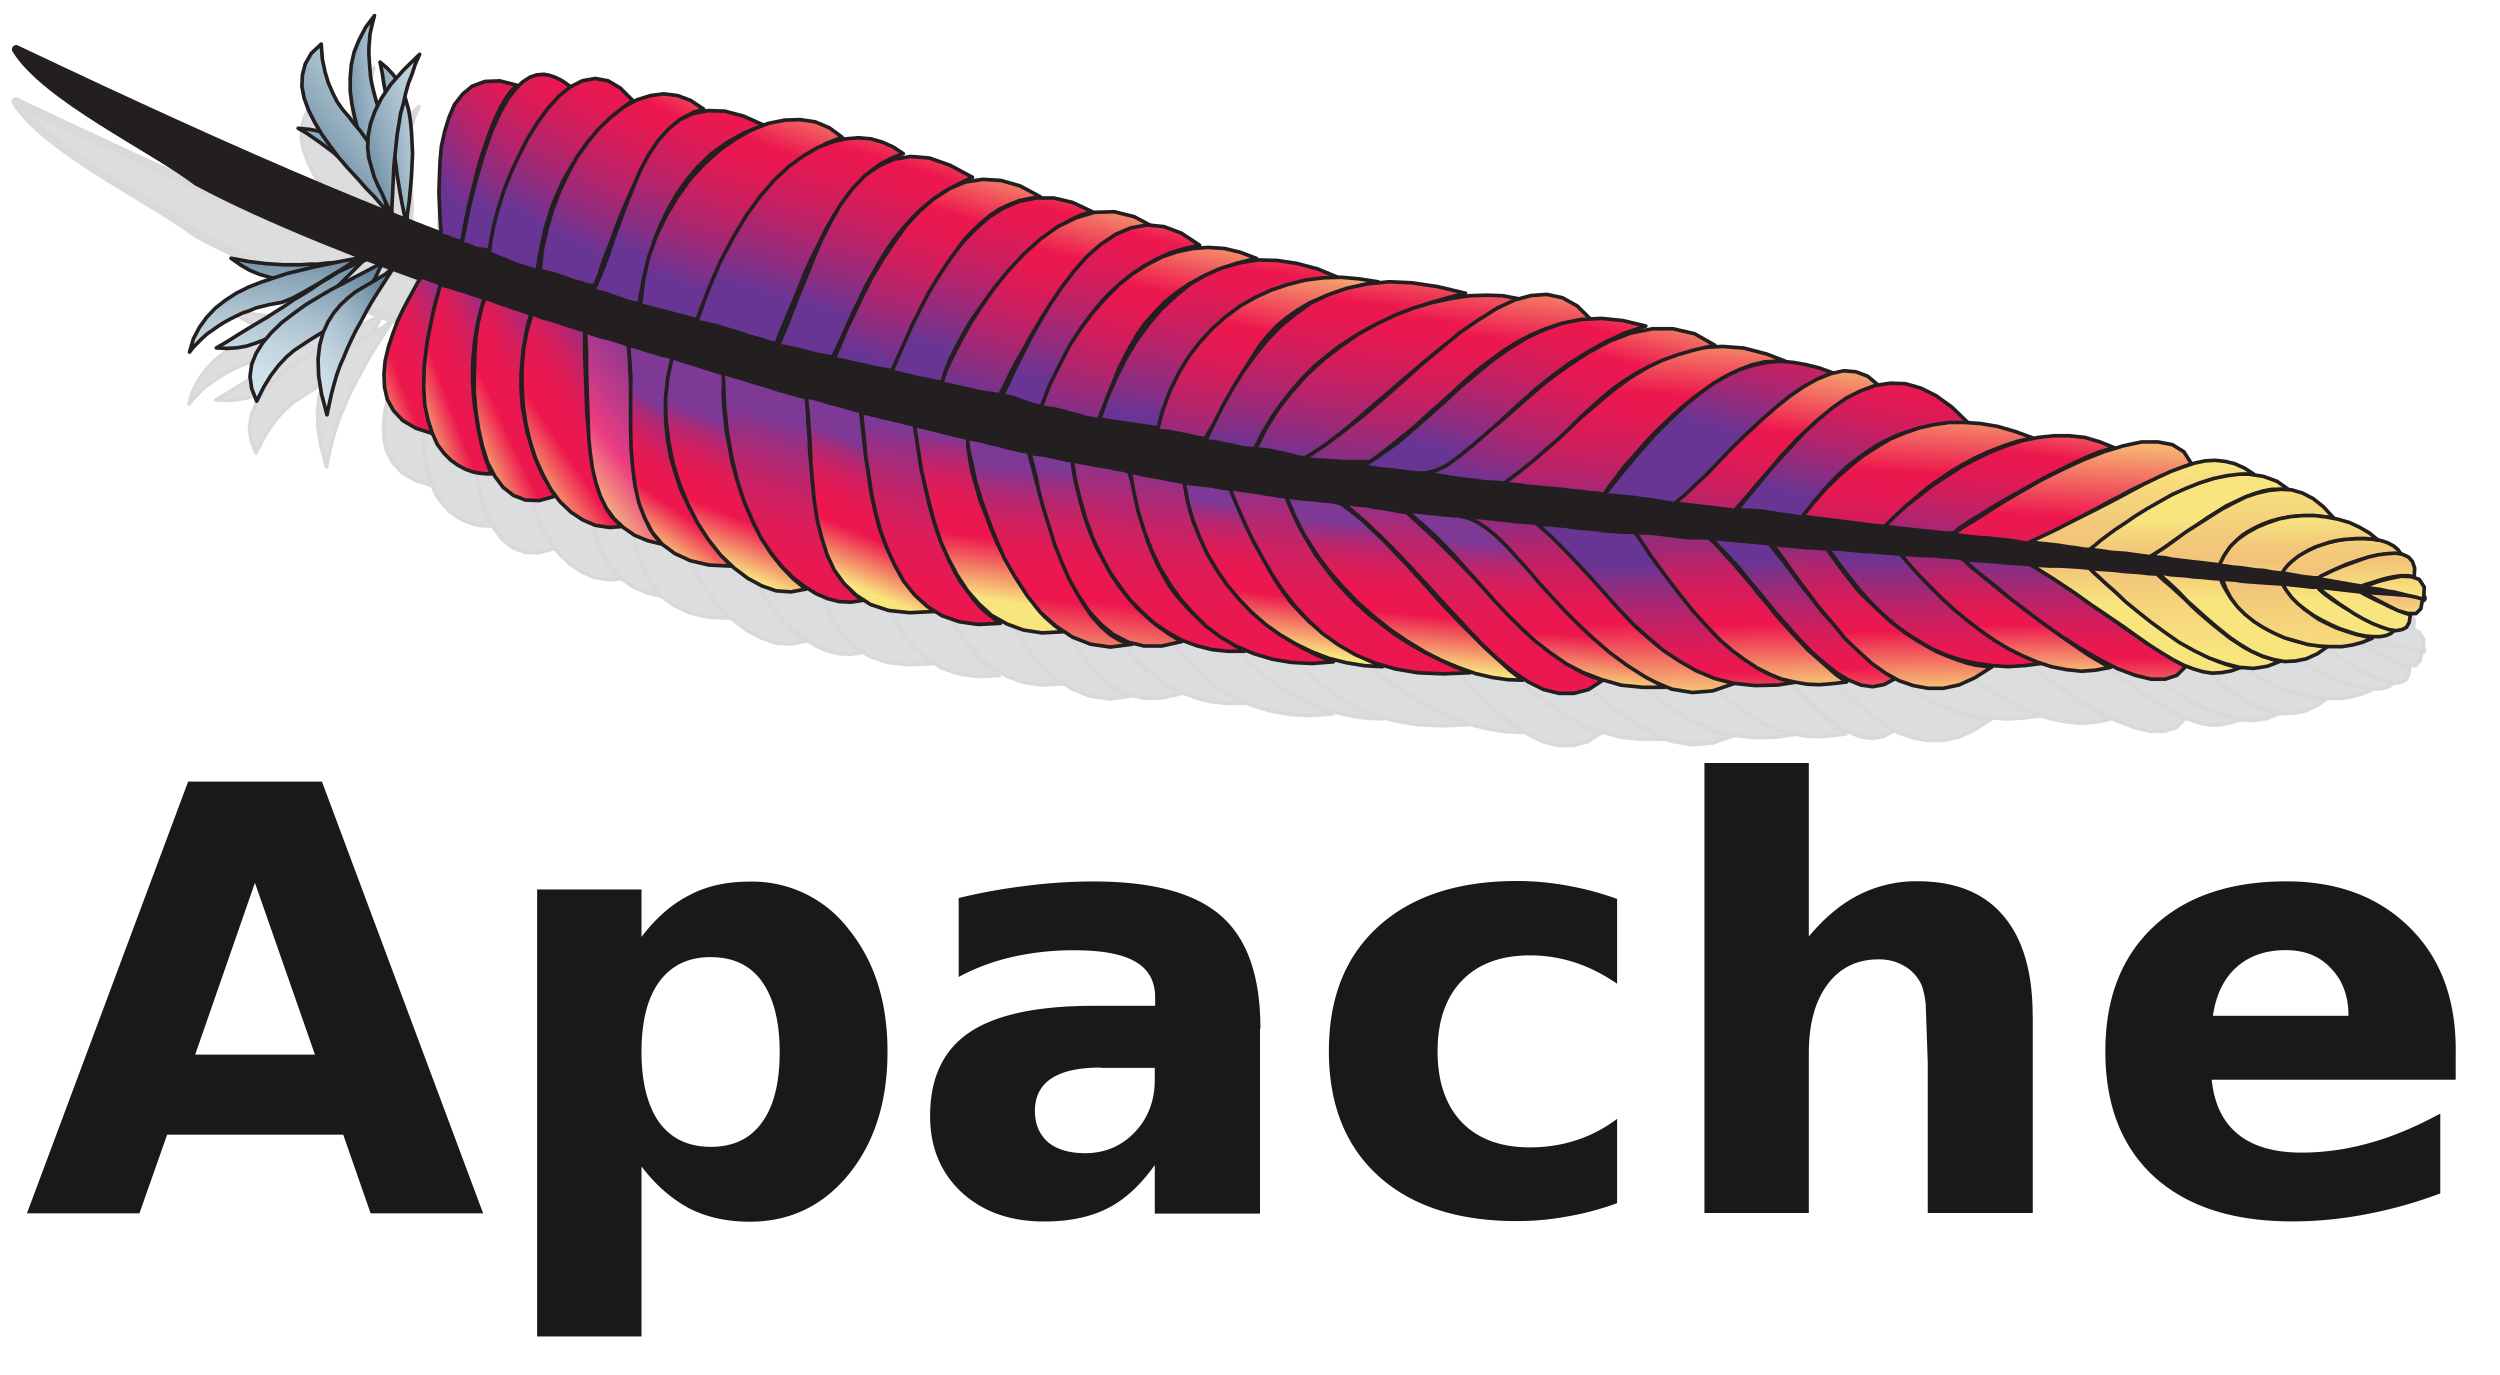 <svg xmlns="http://www.w3.org/2000/svg" xmlns:xlink="http://www.w3.org/1999/xlink" viewBox="0 0 80 44" fill="#fff" fill-rule="evenodd" stroke="#000" stroke-linecap="round" stroke-linejoin="round"><style><![CDATA[.B{fill-rule:nonzero}.C{stroke-width:.274}.D{stroke-width:.117}]]></style><use xlink:href="#Ab" x=".5" y=".5"/><defs><linearGradient id="A" y2="108.04%" x2="51.50%" y1="-14.26%" x1="48.45%"><stop offset="0%" stop-color="#693594"/><stop offset="10.6%" stop-color="#892e83"/><stop offset="26.5%" stop-color="#b4246c"/><stop offset="40.9%" stop-color="#d31d5c"/><stop offset="53.1%" stop-color="#e61952"/><stop offset="61.6%" stop-color="#ed174e"/><stop offset="100%" stop-color="#f9e57e"/></linearGradient><linearGradient id="B" y2="134.96%" x2="52.00%" y1="25.26%" x1="49.42%"><stop offset="0%" stop-color="#693594"/><stop offset="10.6%" stop-color="#892e83"/><stop offset="26.5%" stop-color="#b4246c"/><stop offset="40.9%" stop-color="#d31d5c"/><stop offset="53.1%" stop-color="#e61952"/><stop offset="61.6%" stop-color="#ed174e"/><stop offset="100%" stop-color="#f9e57e"/></linearGradient><linearGradient id="C" y2="108.62%" x2="51.69%" y1="-15.75%" x1="48.25%"><stop offset="0%" stop-color="#693594"/><stop offset="10.6%" stop-color="#892e83"/><stop offset="26.5%" stop-color="#b4246c"/><stop offset="40.9%" stop-color="#d31d5c"/><stop offset="53.1%" stop-color="#e61952"/><stop offset="61.6%" stop-color="#ed174e"/><stop offset="100%" stop-color="#f9e57e"/></linearGradient><linearGradient id="D" y2="133.74%" x2="52.74%" y1="14.51%" x1="49.03%"><stop offset="0%" stop-color="#693594"/><stop offset="10.6%" stop-color="#892e83"/><stop offset="26.5%" stop-color="#b4246c"/><stop offset="40.9%" stop-color="#d31d5c"/><stop offset="53.1%" stop-color="#e61952"/><stop offset="61.6%" stop-color="#ed174e"/><stop offset="100%" stop-color="#f9e57e"/></linearGradient><linearGradient id="E" y2="108.61%" x2="51.60%" y1="-16.91%" x1="48.43%"><stop offset="0%" stop-color="#693594"/><stop offset="10.6%" stop-color="#892e83"/><stop offset="26.5%" stop-color="#b4246c"/><stop offset="40.9%" stop-color="#d31d5c"/><stop offset="53.1%" stop-color="#e61952"/><stop offset="61.6%" stop-color="#ed174e"/><stop offset="100%" stop-color="#f9e57e"/></linearGradient><linearGradient id="F" y2="155.15%" x2="52.28%" y1="5.14%" x1="49.10%"><stop offset="0%" stop-color="#693594"/><stop offset="10.6%" stop-color="#892e83"/><stop offset="26.5%" stop-color="#b4246c"/><stop offset="40.9%" stop-color="#d31d5c"/><stop offset="53.1%" stop-color="#e61952"/><stop offset="61.6%" stop-color="#ed174e"/><stop offset="100%" stop-color="#f9e57e"/></linearGradient><linearGradient id="G" y2="111.21%" x2="51.43%" y1="-20.50%" x1="48.60%"><stop offset="0%" stop-color="#693594"/><stop offset="10.6%" stop-color="#892e83"/><stop offset="26.5%" stop-color="#b4246c"/><stop offset="40.9%" stop-color="#d31d5c"/><stop offset="53.1%" stop-color="#e61952"/><stop offset="61.6%" stop-color="#ed174e"/><stop offset="100%" stop-color="#f9e57e"/></linearGradient><linearGradient id="H" y2="139.45%" x2="51.87%" y1="-8.51%" x1="48.80%"><stop offset="0%" stop-color="#693594"/><stop offset="10.6%" stop-color="#892e83"/><stop offset="26.5%" stop-color="#b4246c"/><stop offset="40.9%" stop-color="#d31d5c"/><stop offset="53.1%" stop-color="#e61952"/><stop offset="61.6%" stop-color="#ed174e"/><stop offset="100%" stop-color="#f9e57e"/></linearGradient><linearGradient id="I" y2="35.75%" x2="49.86%" y1="-40.57%" x1="48.99%"><stop offset="0%" stop-color="#f9e57e"/><stop offset="10.6%" stop-color="#f7db7d"/><stop offset="34.9%" stop-color="#f3c87a"/><stop offset="52%" stop-color="#f2c179"/><stop offset="71%" stop-color="#f5d17b"/><stop offset="100%" stop-color="#f9e57e"/></linearGradient><linearGradient id="J" y2="83.57%" x2="47.13%" y1="-96.07%" x1="61.22%"><stop offset="0%" stop-color="#f9e57e"/><stop offset="10.6%" stop-color="#f7db7d"/><stop offset="34.9%" stop-color="#f3c87a"/><stop offset="52%" stop-color="#f2c179"/><stop offset="71%" stop-color="#f5d17b"/><stop offset="100%" stop-color="#f9e57e"/></linearGradient><linearGradient id="K" y2="31.81%" x2="50.18%" y1="-61.41%" x1="49.11%"><stop offset="0%" stop-color="#f9e57e"/><stop offset="10.6%" stop-color="#f7db7d"/><stop offset="34.9%" stop-color="#f3c87a"/><stop offset="52%" stop-color="#f2c179"/><stop offset="71%" stop-color="#f5d17b"/><stop offset="100%" stop-color="#f9e57e"/></linearGradient><linearGradient id="L" y2="132.32%" x2="44.02%" y1="-133.30%" x1="61.93%"><stop offset="0%" stop-color="#f9e57e"/><stop offset="10.6%" stop-color="#f7db7d"/><stop offset="34.9%" stop-color="#f3c87a"/><stop offset="52%" stop-color="#f2c179"/><stop offset="71%" stop-color="#f5d17b"/><stop offset="100%" stop-color="#f9e57e"/></linearGradient><linearGradient id="M" y2="28.69%" x2="49.83%" y1="-127.87%" x1="48.21%"><stop offset="0%" stop-color="#f9e57e"/><stop offset="10.6%" stop-color="#f7db7d"/><stop offset="34.9%" stop-color="#f3c87a"/><stop offset="52%" stop-color="#f2c179"/><stop offset="71%" stop-color="#f5d17b"/><stop offset="100%" stop-color="#f9e57e"/></linearGradient><linearGradient id="N" y2="25.93%" x2="50.09%" y1="-163.84%" x1="48.11%"><stop offset="0%" stop-color="#f9e57e"/><stop offset="10.6%" stop-color="#f7db7d"/><stop offset="34.9%" stop-color="#f3c87a"/><stop offset="52%" stop-color="#f2c179"/><stop offset="71%" stop-color="#f5d17b"/><stop offset="100%" stop-color="#f9e57e"/></linearGradient><linearGradient id="O" y2="150.80%" x2="51.05%" y1="-96.59%" x1="49.16%"><stop offset="0%" stop-color="#f9e57e"/><stop offset="10.6%" stop-color="#f7db7d"/><stop offset="34.9%" stop-color="#f3c87a"/><stop offset="52%" stop-color="#f2c179"/><stop offset="71%" stop-color="#f5d17b"/><stop offset="100%" stop-color="#f9e57e"/></linearGradient><linearGradient id="P" y2="93.33%" x2="50.35%" y1="-264.82%" x1="47.39%"><stop offset="0%" stop-color="#f9e57e"/><stop offset="10.6%" stop-color="#f7db7d"/><stop offset="34.9%" stop-color="#f3c87a"/><stop offset="52%" stop-color="#f2c179"/><stop offset="71%" stop-color="#f5d17b"/><stop offset="100%" stop-color="#f9e57e"/></linearGradient><linearGradient id="Q" y2="-33.64%" x2="63.27%" y1="136.75%" x1="36.73%"><stop offset="0%" stop-color="#693594"/><stop offset="10.6%" stop-color="#892e83"/><stop offset="26.5%" stop-color="#b4246c"/><stop offset="40.9%" stop-color="#d31d5c"/><stop offset="53.1%" stop-color="#e61952"/><stop offset="61.6%" stop-color="#ed174e"/><stop offset="100%" stop-color="#f9e57e"/></linearGradient><linearGradient id="R" y2="-93.02%" x2="111.12%" y1="47.81%" x1="51.22%"><stop offset="0%" stop-color="#693594"/><stop offset="10.6%" stop-color="#892e83"/><stop offset="26.5%" stop-color="#b4246c"/><stop offset="40.9%" stop-color="#d31d5c"/><stop offset="53.1%" stop-color="#e61952"/><stop offset="61.6%" stop-color="#ed174e"/><stop offset="100%" stop-color="#f9e57e"/></linearGradient><linearGradient id="S" y2="-26.10%" x2="66.47%" y1="154.58%" x1="28.94%"><stop offset="0%" stop-color="#693594"/><stop offset="10.6%" stop-color="#892e83"/><stop offset="26.5%" stop-color="#b4246c"/><stop offset="40.9%" stop-color="#d31d5c"/><stop offset="53.1%" stop-color="#e61952"/><stop offset="61.6%" stop-color="#ed174e"/><stop offset="100%" stop-color="#f9e57e"/></linearGradient><linearGradient id="T" y2="-60.75%" x2="98.59%" y1="88.88%" x1="39.43%"><stop offset="0%" stop-color="#693594"/><stop offset="10.6%" stop-color="#892e83"/><stop offset="26.5%" stop-color="#b4246c"/><stop offset="40.9%" stop-color="#d31d5c"/><stop offset="53.1%" stop-color="#e61952"/><stop offset="61.6%" stop-color="#ed174e"/><stop offset="100%" stop-color="#f9e57e"/></linearGradient><linearGradient id="U" y2="-44.84%" x2="63.24%" y1="198.53%" x1="30.12%"><stop offset="0%" stop-color="#693594"/><stop offset="10.6%" stop-color="#892e83"/><stop offset="26.5%" stop-color="#b4246c"/><stop offset="40.9%" stop-color="#d31d5c"/><stop offset="53.1%" stop-color="#e61952"/><stop offset="61.6%" stop-color="#ed174e"/><stop offset="100%" stop-color="#f9e57e"/></linearGradient><linearGradient id="V" y2="-60.89%" x2="82.77%" y1="145.12%" x1="23.27%"><stop offset="0%" stop-color="#693594"/><stop offset="10.6%" stop-color="#892e83"/><stop offset="26.5%" stop-color="#b4246c"/><stop offset="40.9%" stop-color="#d31d5c"/><stop offset="53.1%" stop-color="#e61952"/><stop offset="61.6%" stop-color="#ed174e"/><stop offset="100%" stop-color="#f9e57e"/></linearGradient><linearGradient id="W" y2="-20.88%" x2="59.78%" y1="227.24%" x1="27.85%"><stop offset="0%" stop-color="#693594"/><stop offset="10.6%" stop-color="#892e83"/><stop offset="26.5%" stop-color="#b4246c"/><stop offset="40.9%" stop-color="#d31d5c"/><stop offset="53.1%" stop-color="#e61952"/><stop offset="61.6%" stop-color="#ed174e"/><stop offset="100%" stop-color="#f9e57e"/></linearGradient><linearGradient id="X" y2="155.36%" x2="50.98%" y1="55.22%" x1="50.08%"><stop offset="0%" stop-color="#f9e57e"/><stop offset="10.6%" stop-color="#f7db7d"/><stop offset="34.9%" stop-color="#f3c87a"/><stop offset="52%" stop-color="#f2c179"/><stop offset="71%" stop-color="#f5d17b"/><stop offset="100%" stop-color="#f9e57e"/></linearGradient><linearGradient id="Y" y2="205.20%" x2="40.94%" y1="4.28%" x1="52.86%"><stop offset="0%" stop-color="#f9e57e"/><stop offset="10.6%" stop-color="#f7db7d"/><stop offset="34.9%" stop-color="#f3c87a"/><stop offset="52%" stop-color="#f2c179"/><stop offset="71%" stop-color="#f5d17b"/><stop offset="100%" stop-color="#f9e57e"/></linearGradient><linearGradient id="Z" y2="224.31%" x2="39.98%" y1="-12.92%" x1="54.65%"><stop offset="0%" stop-color="#f9e57e"/><stop offset="10.6%" stop-color="#f7db7d"/><stop offset="34.9%" stop-color="#f3c87a"/><stop offset="52%" stop-color="#f2c179"/><stop offset="71%" stop-color="#f5d17b"/><stop offset="100%" stop-color="#f9e57e"/></linearGradient><linearGradient id="a" y2="343.00%" x2="36.21%" y1="-111.09%" x1="58.59%"><stop offset="0%" stop-color="#f9e57e"/><stop offset="10.6%" stop-color="#f7db7d"/><stop offset="34.9%" stop-color="#f3c87a"/><stop offset="52%" stop-color="#f2c179"/><stop offset="71%" stop-color="#f5d17b"/><stop offset="100%" stop-color="#f9e57e"/></linearGradient><linearGradient id="b" y2="137.04%" x2="50.70%" y1="-113.05%" x1="48.83%"><stop offset="0%" stop-color="#f9e57e"/><stop offset="10.6%" stop-color="#f7db7d"/><stop offset="34.9%" stop-color="#f3c87a"/><stop offset="52%" stop-color="#f2c179"/><stop offset="71%" stop-color="#f5d17b"/><stop offset="100%" stop-color="#f9e57e"/></linearGradient><linearGradient id="c" y2="146.43%" x2="50.73%" y1="2.85%" x1="49.58%"><stop offset="0%" stop-color="#f9e57e"/><stop offset="10.6%" stop-color="#f7db7d"/><stop offset="34.9%" stop-color="#f3c87a"/><stop offset="52%" stop-color="#f2c179"/><stop offset="71%" stop-color="#f5d17b"/><stop offset="100%" stop-color="#f9e57e"/></linearGradient><linearGradient id="d" y2="121.28%" x2="1.45%" y1="8.52%" x1="105.74%"><stop offset="0%" stop-color="#7e3895"/><stop offset="7.1%" stop-color="#9b2f82"/><stop offset="16%" stop-color="#b9266f"/><stop offset="25.4%" stop-color="#d02061"/><stop offset="35.5%" stop-color="#e01b56"/><stop offset="46.8%" stop-color="#ea1850"/><stop offset="61.6%" stop-color="#ed174e"/><stop offset="100%" stop-color="#f9e57e"/></linearGradient><linearGradient id="e" y2="104.73%" x2="10.31%" y1="11.09%" x1="99.00%"><stop offset="0%" stop-color="#7e3895"/><stop offset="7.1%" stop-color="#9b2f82"/><stop offset="16%" stop-color="#b9266f"/><stop offset="25.4%" stop-color="#d02061"/><stop offset="35.5%" stop-color="#e01b56"/><stop offset="46.8%" stop-color="#ea1850"/><stop offset="61.6%" stop-color="#ed174e"/><stop offset="100%" stop-color="#f9e57e"/></linearGradient><linearGradient id="f" y2="100.17%" x2="12.99%" y1="12.61%" x1="87.22%"><stop offset="0%" stop-color="#7e3895"/><stop offset="7.1%" stop-color="#9b2f82"/><stop offset="16%" stop-color="#b9266f"/><stop offset="25.4%" stop-color="#d02061"/><stop offset="35.5%" stop-color="#e01b56"/><stop offset="46.8%" stop-color="#ea1850"/><stop offset="61.6%" stop-color="#ed174e"/><stop offset="100%" stop-color="#f9e57e"/></linearGradient><linearGradient id="g" y2="97.00%" x2="21.40%" y1="14.10%" x1="80.03%"><stop offset="0%" stop-color="#7e3895"/><stop offset="7.1%" stop-color="#9b2f82"/><stop offset="16%" stop-color="#b9266f"/><stop offset="25.4%" stop-color="#d02061"/><stop offset="35.5%" stop-color="#e01b56"/><stop offset="46.8%" stop-color="#ea1850"/><stop offset="61.6%" stop-color="#ed174e"/><stop offset="100%" stop-color="#f9e57e"/></linearGradient><linearGradient id="h" y2="99.77%" x2="25.96%" y1="-5.11%" x1="76.15%"><stop offset="0%" stop-color="#7e3895"/><stop offset="9.6%" stop-color="#863893"/><stop offset="24.7%" stop-color="#9d398f"/><stop offset="43.3%" stop-color="#c13a88"/><stop offset="61.6%" stop-color="#ec3c80"/><stop offset="100%" stop-color="#f9e57e"/></linearGradient><linearGradient id="i" y2="97.23%" x2="35.20%" y1="35.25%" x1="54.70%"><stop offset="0%" stop-color="#7e3895"/><stop offset="7.1%" stop-color="#9b2f82"/><stop offset="16%" stop-color="#b9266f"/><stop offset="25.4%" stop-color="#d02061"/><stop offset="35.5%" stop-color="#e01b56"/><stop offset="46.8%" stop-color="#ea1850"/><stop offset="61.6%" stop-color="#ed174e"/><stop offset="100%" stop-color="#f9e57e"/></linearGradient><linearGradient id="j" y2="90.00%" x2="42.02%" y1="31.52%" x1="56.22%"><stop offset="0%" stop-color="#7e3895"/><stop offset="7.1%" stop-color="#9b2f82"/><stop offset="16%" stop-color="#b9266f"/><stop offset="25.4%" stop-color="#d02061"/><stop offset="35.5%" stop-color="#e01b56"/><stop offset="46.8%" stop-color="#ea1850"/><stop offset="61.6%" stop-color="#ed174e"/><stop offset="100%" stop-color="#f9e57e"/></linearGradient><linearGradient id="k" y2="154.57%" x2="32.01%" y1="22.62%" x1="54.60%"><stop offset="0%" stop-color="#7e3895"/><stop offset="7.1%" stop-color="#9b2f82"/><stop offset="16%" stop-color="#b9266f"/><stop offset="25.4%" stop-color="#d02061"/><stop offset="35.5%" stop-color="#e01b56"/><stop offset="46.8%" stop-color="#ea1850"/><stop offset="61.6%" stop-color="#ed174e"/><stop offset="100%" stop-color="#f9e57e"/></linearGradient><linearGradient id="l" y2="88.57%" x2="40.31%" y1="25.10%" x1="55.90%"><stop offset="0%" stop-color="#7e3895"/><stop offset="7.1%" stop-color="#9b2f82"/><stop offset="16%" stop-color="#b9266f"/><stop offset="25.4%" stop-color="#d02061"/><stop offset="35.5%" stop-color="#e01b56"/><stop offset="46.8%" stop-color="#ea1850"/><stop offset="61.6%" stop-color="#ed174e"/><stop offset="100%" stop-color="#f9e57e"/></linearGradient><linearGradient id="m" y2="155.35%" x2="33.37%" y1="12.64%" x1="55.99%"><stop offset="0%" stop-color="#7e3895"/><stop offset="7.1%" stop-color="#9b2f82"/><stop offset="16%" stop-color="#b9266f"/><stop offset="25.4%" stop-color="#d02061"/><stop offset="35.5%" stop-color="#e01b56"/><stop offset="46.8%" stop-color="#ea1850"/><stop offset="61.6%" stop-color="#ed174e"/><stop offset="100%" stop-color="#f9e57e"/></linearGradient><linearGradient id="n" y2="83.51%" x2="46.73%" y1="7.76%" x1="54.03%"><stop offset="0%" stop-color="#7e3895"/><stop offset="7.1%" stop-color="#9b2f82"/><stop offset="16%" stop-color="#b9266f"/><stop offset="25.4%" stop-color="#d02061"/><stop offset="35.5%" stop-color="#e01b56"/><stop offset="46.8%" stop-color="#ea1850"/><stop offset="61.6%" stop-color="#ed174e"/><stop offset="100%" stop-color="#f9e57e"/></linearGradient><linearGradient id="o" y2="115.33%" x2="44.60%" y1="16.08%" x1="52.65%"><stop offset="0%" stop-color="#7e3895"/><stop offset="7.1%" stop-color="#9b2f82"/><stop offset="16%" stop-color="#b9266f"/><stop offset="25.4%" stop-color="#d02061"/><stop offset="35.5%" stop-color="#e01b56"/><stop offset="46.8%" stop-color="#ea1850"/><stop offset="61.6%" stop-color="#ed174e"/><stop offset="100%" stop-color="#f9e57e"/></linearGradient><linearGradient id="p" y2="118.97%" x2="44.43%" y1="11.61%" x1="53.14%"><stop offset="0%" stop-color="#7e3895"/><stop offset="7.1%" stop-color="#9b2f82"/><stop offset="16%" stop-color="#b9266f"/><stop offset="25.4%" stop-color="#d02061"/><stop offset="35.5%" stop-color="#e01b56"/><stop offset="46.8%" stop-color="#ea1850"/><stop offset="61.6%" stop-color="#ed174e"/><stop offset="100%" stop-color="#f9e57e"/></linearGradient><linearGradient id="q" y2="159.90%" x2="37.38%" y1="1.18%" x1="55.59%"><stop offset="0%" stop-color="#7e3895"/><stop offset="7.1%" stop-color="#9b2f82"/><stop offset="16%" stop-color="#b9266f"/><stop offset="25.4%" stop-color="#d02061"/><stop offset="35.5%" stop-color="#e01b56"/><stop offset="46.8%" stop-color="#ea1850"/><stop offset="61.6%" stop-color="#ed174e"/><stop offset="100%" stop-color="#f9e57e"/></linearGradient><linearGradient id="r" y2="157.27%" x2="39.46%" y1="-0.82%" x1="54.91%"><stop offset="0%" stop-color="#7e3895"/><stop offset="7.1%" stop-color="#9b2f82"/><stop offset="16%" stop-color="#b9266f"/><stop offset="25.4%" stop-color="#d02061"/><stop offset="35.5%" stop-color="#e01b56"/><stop offset="46.8%" stop-color="#ea1850"/><stop offset="61.6%" stop-color="#ed174e"/><stop offset="100%" stop-color="#f9e57e"/></linearGradient><linearGradient id="s" y2="90.02%" x2="44.59%" y1="15.61%" x1="54.66%"><stop offset="0%" stop-color="#7e3895"/><stop offset="7.1%" stop-color="#9b2f82"/><stop offset="16%" stop-color="#b9266f"/><stop offset="25.4%" stop-color="#d02061"/><stop offset="35.5%" stop-color="#e01b56"/><stop offset="46.8%" stop-color="#ea1850"/><stop offset="61.6%" stop-color="#ed174e"/><stop offset="100%" stop-color="#f9e57e"/></linearGradient><linearGradient id="t" y2="160.24%" x2="41.21%" y1="-3.07%" x1="54.26%"><stop offset="0%" stop-color="#7e3895"/><stop offset="7.1%" stop-color="#9b2f82"/><stop offset="16%" stop-color="#b9266f"/><stop offset="25.4%" stop-color="#d02061"/><stop offset="35.5%" stop-color="#e01b56"/><stop offset="46.8%" stop-color="#ea1850"/><stop offset="61.6%" stop-color="#ed174e"/><stop offset="100%" stop-color="#f9e57e"/></linearGradient><linearGradient id="u" y2="92.21%" x2="45.24%" y1="17.51%" x1="53.69%"><stop offset="0%" stop-color="#7e3895"/><stop offset="7.1%" stop-color="#9b2f82"/><stop offset="16%" stop-color="#b9266f"/><stop offset="25.4%" stop-color="#d02061"/><stop offset="35.5%" stop-color="#e01b56"/><stop offset="46.8%" stop-color="#ea1850"/><stop offset="61.6%" stop-color="#ed174e"/><stop offset="100%" stop-color="#f9e57e"/></linearGradient><linearGradient id="v" y2="155.27%" x2="41.70%" y1="-4.35%" x1="53.82%"><stop offset="0%" stop-color="#7e3895"/><stop offset="7.1%" stop-color="#9b2f82"/><stop offset="16%" stop-color="#b9266f"/><stop offset="25.4%" stop-color="#d02061"/><stop offset="35.5%" stop-color="#e01b56"/><stop offset="46.8%" stop-color="#ea1850"/><stop offset="61.6%" stop-color="#ed174e"/><stop offset="100%" stop-color="#f9e57e"/></linearGradient><linearGradient id="w" y2="98.65%" x2="45.13%" y1="20.91%" x1="52.86%"><stop offset="0%" stop-color="#7e3895"/><stop offset="7.1%" stop-color="#9b2f82"/><stop offset="16%" stop-color="#b9266f"/><stop offset="25.4%" stop-color="#d02061"/><stop offset="35.5%" stop-color="#e01b56"/><stop offset="46.8%" stop-color="#ea1850"/><stop offset="61.6%" stop-color="#ed174e"/><stop offset="100%" stop-color="#f9e57e"/></linearGradient><linearGradient id="x" y2="-83.25%" x2="116.75%" y1="73.49%" x1="18.92%"><stop offset="0%" stop-color="#693594"/><stop offset="10.6%" stop-color="#892e83"/><stop offset="26.5%" stop-color="#b4246c"/><stop offset="40.9%" stop-color="#d31d5c"/><stop offset="53.1%" stop-color="#e61952"/><stop offset="61.6%" stop-color="#ed174e"/><stop offset="100%" stop-color="#f9e57e"/></linearGradient><linearGradient id="y" y2="-58.59%" x2="110.45%" y1="79.89%" x1="27.65%"><stop offset="0%" stop-color="#693594"/><stop offset="10.6%" stop-color="#892e83"/><stop offset="26.5%" stop-color="#b4246c"/><stop offset="40.9%" stop-color="#d31d5c"/><stop offset="53.1%" stop-color="#e61952"/><stop offset="61.6%" stop-color="#ed174e"/><stop offset="100%" stop-color="#f9e57e"/></linearGradient><linearGradient id="z" y2="-54.34%" x2="91.19%" y1="76.95%" x1="38.01%"><stop offset="0%" stop-color="#693594"/><stop offset="10.6%" stop-color="#892e83"/><stop offset="26.5%" stop-color="#b4246c"/><stop offset="40.9%" stop-color="#d31d5c"/><stop offset="53.1%" stop-color="#e61952"/><stop offset="61.6%" stop-color="#ed174e"/><stop offset="100%" stop-color="#f9e57e"/></linearGradient><linearGradient id="AA" y2="-44.39%" x2="87.78%" y1="82.66%" x1="32.79%"><stop offset="0%" stop-color="#693594"/><stop offset="10.6%" stop-color="#892e83"/><stop offset="26.5%" stop-color="#b4246c"/><stop offset="40.9%" stop-color="#d31d5c"/><stop offset="53.1%" stop-color="#e61952"/><stop offset="61.6%" stop-color="#ed174e"/><stop offset="100%" stop-color="#f9e57e"/></linearGradient><linearGradient id="AB" y2="-52.03%" x2="85.15%" y1="78.54%" x1="40.52%"><stop offset="0%" stop-color="#693594"/><stop offset="10.6%" stop-color="#892e83"/><stop offset="26.5%" stop-color="#b4246c"/><stop offset="40.9%" stop-color="#d31d5c"/><stop offset="53.1%" stop-color="#e61952"/><stop offset="61.6%" stop-color="#ed174e"/><stop offset="100%" stop-color="#f9e57e"/></linearGradient><linearGradient id="AC" y2="-34.28%" x2="78.70%" y1="87.65%" x1="34.04%"><stop offset="0%" stop-color="#693594"/><stop offset="10.6%" stop-color="#892e83"/><stop offset="26.5%" stop-color="#b4246c"/><stop offset="40.9%" stop-color="#d31d5c"/><stop offset="53.1%" stop-color="#e61952"/><stop offset="61.6%" stop-color="#ed174e"/><stop offset="100%" stop-color="#f9e57e"/></linearGradient><linearGradient id="AD" y2="-44.45%" x2="78.04%" y1="77.99%" x1="41.11%"><stop offset="0%" stop-color="#693594"/><stop offset="10.6%" stop-color="#892e83"/><stop offset="26.5%" stop-color="#b4246c"/><stop offset="40.9%" stop-color="#d31d5c"/><stop offset="53.1%" stop-color="#e61952"/><stop offset="61.6%" stop-color="#ed174e"/><stop offset="100%" stop-color="#f9e57e"/></linearGradient><linearGradient id="AE" y2="-43.52%" x2="79.99%" y1="82.12%" x1="40.72%"><stop offset="0%" stop-color="#693594"/><stop offset="10.6%" stop-color="#892e83"/><stop offset="26.5%" stop-color="#b4246c"/><stop offset="40.9%" stop-color="#d31d5c"/><stop offset="53.1%" stop-color="#e61952"/><stop offset="61.6%" stop-color="#ed174e"/><stop offset="100%" stop-color="#f9e57e"/></linearGradient><linearGradient id="AF" y2="-29.36%" x2="77.63%" y1="98.19%" x1="34.00%"><stop offset="0%" stop-color="#693594"/><stop offset="10.6%" stop-color="#892e83"/><stop offset="26.5%" stop-color="#b4246c"/><stop offset="40.9%" stop-color="#d31d5c"/><stop offset="53.1%" stop-color="#e61952"/><stop offset="61.6%" stop-color="#ed174e"/><stop offset="100%" stop-color="#f9e57e"/></linearGradient><linearGradient id="AG" y2="-51.10%" x2="78.25%" y1="85.72%" x1="40.18%"><stop offset="0%" stop-color="#693594"/><stop offset="10.6%" stop-color="#892e83"/><stop offset="26.5%" stop-color="#b4246c"/><stop offset="40.9%" stop-color="#d31d5c"/><stop offset="53.1%" stop-color="#e61952"/><stop offset="61.6%" stop-color="#ed174e"/><stop offset="100%" stop-color="#f9e57e"/></linearGradient><linearGradient id="AH" y2="-27.01%" x2="74.65%" y1="106.26%" x1="32.33%"><stop offset="0%" stop-color="#693594"/><stop offset="10.6%" stop-color="#892e83"/><stop offset="26.5%" stop-color="#b4246c"/><stop offset="40.9%" stop-color="#d31d5c"/><stop offset="53.1%" stop-color="#e61952"/><stop offset="61.6%" stop-color="#ed174e"/><stop offset="100%" stop-color="#f9e57e"/></linearGradient><linearGradient id="AI" y2="-48.54%" x2="78.04%" y1="90.00%" x1="39.39%"><stop offset="0%" stop-color="#693594"/><stop offset="10.6%" stop-color="#892e83"/><stop offset="26.5%" stop-color="#b4246c"/><stop offset="40.9%" stop-color="#d31d5c"/><stop offset="53.1%" stop-color="#e61952"/><stop offset="61.6%" stop-color="#ed174e"/><stop offset="100%" stop-color="#f9e57e"/></linearGradient><linearGradient id="AJ" y2="-28.49%" x2="73.18%" y1="113.25%" x1="31.33%"><stop offset="0%" stop-color="#693594"/><stop offset="10.6%" stop-color="#892e83"/><stop offset="26.5%" stop-color="#b4246c"/><stop offset="40.9%" stop-color="#d31d5c"/><stop offset="53.1%" stop-color="#e61952"/><stop offset="61.6%" stop-color="#ed174e"/><stop offset="100%" stop-color="#f9e57e"/></linearGradient><linearGradient id="AK" y2="-52.58%" x2="72.29%" y1="97.56%" x1="40.32%"><stop offset="0%" stop-color="#693594"/><stop offset="10.6%" stop-color="#892e83"/><stop offset="26.5%" stop-color="#b4246c"/><stop offset="40.9%" stop-color="#d31d5c"/><stop offset="53.1%" stop-color="#e61952"/><stop offset="61.6%" stop-color="#ed174e"/><stop offset="100%" stop-color="#f9e57e"/></linearGradient><linearGradient id="AL" y2="-23.47%" x2="69.03%" y1="127.80%" x1="28.26%"><stop offset="0%" stop-color="#693594"/><stop offset="10.6%" stop-color="#892e83"/><stop offset="26.5%" stop-color="#b4246c"/><stop offset="40.9%" stop-color="#d31d5c"/><stop offset="53.1%" stop-color="#e61952"/><stop offset="61.6%" stop-color="#ed174e"/><stop offset="100%" stop-color="#f9e57e"/></linearGradient><linearGradient id="AM" y2="-45.53%" x2="68.76%" y1="105.16%" x1="39.42%"><stop offset="0%" stop-color="#693594"/><stop offset="10.6%" stop-color="#892e83"/><stop offset="26.5%" stop-color="#b4246c"/><stop offset="40.9%" stop-color="#d31d5c"/><stop offset="53.1%" stop-color="#e61952"/><stop offset="61.6%" stop-color="#ed174e"/><stop offset="100%" stop-color="#f9e57e"/></linearGradient><linearGradient id="AN" y2="-46.05%" x2="67.68%" y1="108.99%" x1="38.58%"><stop offset="0%" stop-color="#693594"/><stop offset="10.6%" stop-color="#892e83"/><stop offset="26.5%" stop-color="#b4246c"/><stop offset="40.9%" stop-color="#d31d5c"/><stop offset="53.1%" stop-color="#e61952"/><stop offset="61.6%" stop-color="#ed174e"/><stop offset="100%" stop-color="#f9e57e"/></linearGradient><linearGradient id="AO" y2="-33.38%" x2="65.90%" y1="117.39%" x1="39.21%"><stop offset="0%" stop-color="#693594"/><stop offset="10.6%" stop-color="#892e83"/><stop offset="26.5%" stop-color="#b4246c"/><stop offset="40.9%" stop-color="#d31d5c"/><stop offset="53.1%" stop-color="#e61952"/><stop offset="61.6%" stop-color="#ed174e"/><stop offset="100%" stop-color="#f9e57e"/></linearGradient><linearGradient id="AP" y2="-50.56%" x2="99.21%" y1="87.50%" x1="31.92%"><stop offset="0%" stop-color="#693594"/><stop offset="10.6%" stop-color="#892e83"/><stop offset="26.5%" stop-color="#b4246c"/><stop offset="40.9%" stop-color="#d31d5c"/><stop offset="53.1%" stop-color="#e61952"/><stop offset="61.6%" stop-color="#ed174e"/><stop offset="100%" stop-color="#f9e57e"/></linearGradient><linearGradient id="AQ" y2="-32.99%" x2="90.09%" y1="105.59%" x1="24.91%"><stop offset="0%" stop-color="#693594"/><stop offset="10.6%" stop-color="#892e83"/><stop offset="26.5%" stop-color="#b4246c"/><stop offset="40.9%" stop-color="#d31d5c"/><stop offset="53.1%" stop-color="#e61952"/><stop offset="61.6%" stop-color="#ed174e"/><stop offset="100%" stop-color="#f9e57e"/></linearGradient><linearGradient id="AR" y2="198.61%" x2="-150.22%" y1="0.73%" x1="141.05%"><stop offset="0%" stop-color="#d4e5ee"/><stop offset="7.2%" stop-color="#ccdee8"/><stop offset="18.6%" stop-color="#b5cbd7"/><stop offset="32.7%" stop-color="#90abbc"/><stop offset="48.8%" stop-color="#5e8096"/><stop offset="55.4%" stop-color="#476c85"/><stop offset="59.4%" stop-color="#5c7e95"/><stop offset="68.5%" stop-color="#87a3b5"/><stop offset="77.3%" stop-color="#a9c0ce"/><stop offset="85.7%" stop-color="#c1d4df"/><stop offset="93.5%" stop-color="#cfe1ea"/><stop offset="100%" stop-color="#d4e5ee"/></linearGradient><linearGradient id="AS" y2="158.74%" x2="29.40%" y1="-268.72%" x1="110.68%"><stop offset="0%" stop-color="#d4e5ee"/><stop offset="7.2%" stop-color="#ccdee8"/><stop offset="18.6%" stop-color="#b5cbd7"/><stop offset="32.7%" stop-color="#90abbc"/><stop offset="48.8%" stop-color="#5e8096"/><stop offset="55.4%" stop-color="#476c85"/><stop offset="59.4%" stop-color="#5c7e95"/><stop offset="68.5%" stop-color="#87a3b5"/><stop offset="77.3%" stop-color="#a9c0ce"/><stop offset="85.7%" stop-color="#c1d4df"/><stop offset="93.5%" stop-color="#cfe1ea"/><stop offset="100%" stop-color="#d4e5ee"/></linearGradient><linearGradient id="AT" y2="303.14%" x2="-26.33%" y1="-125.92%" x1="103.00%"><stop offset="0%" stop-color="#d4e5ee"/><stop offset="7.2%" stop-color="#ccdee8"/><stop offset="18.6%" stop-color="#b5cbd7"/><stop offset="32.7%" stop-color="#90abbc"/><stop offset="48.8%" stop-color="#5e8096"/><stop offset="55.4%" stop-color="#476c85"/><stop offset="59.4%" stop-color="#5c7e95"/><stop offset="68.5%" stop-color="#87a3b5"/><stop offset="77.3%" stop-color="#a9c0ce"/><stop offset="85.7%" stop-color="#c1d4df"/><stop offset="93.5%" stop-color="#cfe1ea"/><stop offset="100%" stop-color="#d4e5ee"/></linearGradient><linearGradient id="AU" y2="218.42%" x2="-222.00%" y1="-23.92%" x1="155.95%"><stop offset="0%" stop-color="#d4e5ee"/><stop offset="7.2%" stop-color="#ccdee8"/><stop offset="18.6%" stop-color="#b5cbd7"/><stop offset="32.7%" stop-color="#90abbc"/><stop offset="48.8%" stop-color="#5e8096"/><stop offset="55.4%" stop-color="#476c85"/><stop offset="59.4%" stop-color="#5c7e95"/><stop offset="68.5%" stop-color="#87a3b5"/><stop offset="77.3%" stop-color="#a9c0ce"/><stop offset="85.7%" stop-color="#c1d4df"/><stop offset="93.5%" stop-color="#cfe1ea"/><stop offset="100%" stop-color="#d4e5ee"/></linearGradient><linearGradient id="AV" y2="216.23%" x2="-46.54%" y1="-20.82%" x1="99.34%"><stop offset="0%" stop-color="#d4e5ee"/><stop offset="7.2%" stop-color="#ccdee8"/><stop offset="18.6%" stop-color="#b5cbd7"/><stop offset="32.7%" stop-color="#90abbc"/><stop offset="48.8%" stop-color="#5e8096"/><stop offset="55.4%" stop-color="#476c85"/><stop offset="59.4%" stop-color="#5c7e95"/><stop offset="68.5%" stop-color="#87a3b5"/><stop offset="77.3%" stop-color="#a9c0ce"/><stop offset="85.7%" stop-color="#c1d4df"/><stop offset="93.5%" stop-color="#cfe1ea"/><stop offset="100%" stop-color="#d4e5ee"/></linearGradient><linearGradient id="AW" y2="218.52%" x2="-121.12%" y1="-19.10%" x1="115.54%"><stop offset="0%" stop-color="#d4e5ee"/><stop offset="7.2%" stop-color="#ccdee8"/><stop offset="18.6%" stop-color="#b5cbd7"/><stop offset="32.7%" stop-color="#90abbc"/><stop offset="48.8%" stop-color="#5e8096"/><stop offset="55.4%" stop-color="#476c85"/><stop offset="59.4%" stop-color="#5c7e95"/><stop offset="68.5%" stop-color="#87a3b5"/><stop offset="77.3%" stop-color="#a9c0ce"/><stop offset="85.7%" stop-color="#c1d4df"/><stop offset="93.5%" stop-color="#cfe1ea"/><stop offset="100%" stop-color="#d4e5ee"/></linearGradient><linearGradient id="AX" y2="666.02%" x2="17.55%" y1="-1172.25%" x1="106.91%"><stop offset="0%" stop-color="#d4e5ee"/><stop offset="7.2%" stop-color="#ccdee8"/><stop offset="18.6%" stop-color="#b5cbd7"/><stop offset="32.7%" stop-color="#90abbc"/><stop offset="48.8%" stop-color="#5e8096"/><stop offset="55.4%" stop-color="#476c85"/><stop offset="59.4%" stop-color="#5c7e95"/><stop offset="68.5%" stop-color="#87a3b5"/><stop offset="77.3%" stop-color="#a9c0ce"/><stop offset="85.7%" stop-color="#c1d4df"/><stop offset="93.5%" stop-color="#cfe1ea"/><stop offset="100%" stop-color="#d4e5ee"/></linearGradient><linearGradient id="AY" y2="148.52%" x2="33.20%" y1="-262.06%" x1="102.95%"><stop offset="0%" stop-color="#d4e5ee"/><stop offset="7.2%" stop-color="#ccdee8"/><stop offset="18.6%" stop-color="#b5cbd7"/><stop offset="32.7%" stop-color="#90abbc"/><stop offset="48.8%" stop-color="#5e8096"/><stop offset="55.4%" stop-color="#476c85"/><stop offset="59.4%" stop-color="#5c7e95"/><stop offset="68.5%" stop-color="#87a3b5"/><stop offset="77.3%" stop-color="#a9c0ce"/><stop offset="85.7%" stop-color="#c1d4df"/><stop offset="93.5%" stop-color="#cfe1ea"/><stop offset="100%" stop-color="#d4e5ee"/></linearGradient><linearGradient id="AZ" y2="106.76%" x2="27.68%" y1="-175.46%" x1="120.24%"><stop offset="0%" stop-color="#d4e5ee"/><stop offset="7.2%" stop-color="#ccdee8"/><stop offset="18.6%" stop-color="#b5cbd7"/><stop offset="32.7%" stop-color="#90abbc"/><stop offset="48.8%" stop-color="#5e8096"/><stop offset="55.4%" stop-color="#476c85"/><stop offset="59.4%" stop-color="#5c7e95"/><stop offset="68.5%" stop-color="#87a3b5"/><stop offset="77.3%" stop-color="#a9c0ce"/><stop offset="85.7%" stop-color="#c1d4df"/><stop offset="93.5%" stop-color="#cfe1ea"/><stop offset="100%" stop-color="#d4e5ee"/></linearGradient><linearGradient id="Aa" y2="104.38%" x2="3.72%" y1="-159.69%" x1="163.94%"><stop offset="0%" stop-color="#d4e5ee"/><stop offset="7.2%" stop-color="#ccdee8"/><stop offset="18.6%" stop-color="#b5cbd7"/><stop offset="32.7%" stop-color="#90abbc"/><stop offset="48.8%" stop-color="#5e8096"/><stop offset="55.4%" stop-color="#476c85"/><stop offset="59.4%" stop-color="#5c7e95"/><stop offset="68.5%" stop-color="#87a3b5"/><stop offset="77.3%" stop-color="#a9c0ce"/><stop offset="85.7%" stop-color="#c1d4df"/><stop offset="93.5%" stop-color="#cfe1ea"/><stop offset="100%" stop-color="#d4e5ee"/></linearGradient></defs><symbol id="Ab" overflow="visible"><g stroke="#d9d9d9" fill="#dcddde" class="B"><path d="M77.004 20.309c-6.227-.857-29.212-2.017-39.466-3.697-8.248-1.349-16.303-3.805-23.99-6.383-1.987-.667-5.511-2.036-7.759-3.247C4.363 5.893.935 4.279 0 2.748c14.902 7.075 20.895 9.023 38.382 12.561 7.088 1.456 32.888 3.545 38.622 5z" class="C"/><g class="D"><path d="M46.948 18.03l-.352-.23-.322-.104.545.034.322.035.316.035.321.036.322.035.321.017.281.035.44.404.422.386.37.387.335.387.334.367.615.72.321.334.316.334.335.299.352.299.404.276.422.264.475.246.528.228.598.193-.668.229-.651.055-.651-.106-.651-.264-.634-.352-.634-.456-.599-.525-.597-.563-.563-.579-.528-.581-.505-.563-.475-.527-.44-.439z"/><path d="M49.569 18.784l-.44-.439-.457-.404.175.017h.194l.176.018.193.017.195.017.193.036.193.016.193.018.193.017.211.017.194.036.422.034.211.017h.211l.211.018.159.246.193.299.247.35.264.37.321.404.335.404.352.422.37.404.387.387.386.37.406.334.387.275.388.228.387.159.369.092h.353l-.775.125-.721.017-.668-.069-.632-.157-.581-.246-.528-.299-.528-.351-.475-.404-.475-.422-.44-.456-.863-.967-.439-.474z"/><path d="M52.788 19.603l-.475-.65-.494-.738.299-.001.282.018.563.07.276.036.282.033h.65l.283.282.263.299.265.281.264.316.264.299.246.322.264.299.248.321.526.597.282.299.265.282.897.79.335.229-.44.053-.422.035-.404-.017-.404-.07-.405-.092-.387-.158-.386-.194-.405-.264-.404-.299-.405-.351-.405-.422-.422-.457-.44-.546zm2.044-.6l-.322-.335-.282-.281 1.882.175.212.276.229.281.21.282.211.276.211.281.23.282.211.276.228.282.247.263.246.276.246.265.282.262.281.264.3.265.322.247.334.243-.334.178-.368.071-.371-.054-.386-.157-.388-.23-.404-.322-.404-.351-.406-.421-.386-.441-.406-.456-.369-.458-.37-.44-.352-.439z"/><path d="M56.938 19.605l-.37-.528-.369-.505.316.053.246.017.176.017.158.018.157.018h.159l.23.017.299.017.334.474.334.438.334.423.37.369.352.333.352.321.369.276.352.247.352.21.353.194.333.14.321.124.322.106.282.07.282.035.247.017-.551.353-.505.23-.505.106h-.493l-.474-.092-.457-.157-.439-.248-.441-.315-.422-.387-.424-.404-.386-.476-.406-.473-.387-.505z"/><path d="M58.644 19.621l-.335-.441-.321-.456.352.018.388.034.368.035.37.018.322.035.264.017.193.018.088.017.035.036.092.092.141.14.175.177.193.211.247.247.265.263.297.283.336.279.35.298.353.282.387.281.404.263.404.246.423.211.422.175-.563.07-.545.037-.528-.036-.505-.069-.476-.104-.474-.158-.44-.194-.422-.246-.422-.263-.388-.299-.387-.334-.369-.369-.352-.387z"/><path d="M60.93 19.619l-.321-.353-.298-.351h.211l.264.018.276.016h.299l.282.034.282.018.228.018.194.034v.037l.071.092.175.159.247.193.299.246.351.281.388.299.405.298.422.315.422.318.404.299.389.264.352.246.322.193.247.14.175.088-.474.092-.458.035-.474-.052-.475-.088-.475-.156-.456-.194-.457-.229-.458-.281-.422-.297-.422-.322-.404-.333-.388-.352-.37-.368z"/><path d="M62.582 19.319l-.194-.174-.088-.071.229.018.511.033.263.018.282.033.562.037.3.017.316.193.316.194.617.404.321.209.3.229.316.211.3.211.62.439.316.211.299.211.634.387.299.193.322.176-.281.282-.37.122-.457.001-.505-.122-.564-.211-.579-.297-.615-.352-.599-.386-.598-.422-.563-.421-.527-.404-.459-.387-.404-.316z"/><path d="M65.819 20.107l-.634-.422-.704-.439.3.018.334.018h.298l.299.017.264.017.211.018.141.018.053.016.036.053.106.106.159.14.21.193.264.228.3.266.321.262.369.282.37.276.387.282.387.245.405.247.386.21.387.176.37.123.335.071-.299.105-.299.053-.298.017-.3-.046-.299-.09-.321-.121-.334-.176-.352-.211-.387-.246-.404-.275-.441-.316-.492-.335-.545-.369z"/><path d="M66.646 19.631l-.176-.157-.107-.107.282.018.265.018.262.017.264.035.246.018.265.017.276.034.281.018.211.193.23.193.21.194.23.211.229.229.228.211.246.211.248.211.491.387.265.174.245.157.282.138.264.122.281.089.282.07-.404.158-.44.07-.458-.033-.474-.123-.492-.176-.474-.229-.494-.279-.457-.322-.44-.316-.422-.334-.387-.316-.334-.321-.3-.263zm2.531.456l-.322-.299-.322-.282.194.018.211.035.474.035.264.034.281.018.299.034.282.017.088.211.123.211.124.194.159.193.175.176.387.351.228.141.23.14.247.123.263.123.264.088.281.071.276.069.3.035.298.018-.351.246-.35.159-.352.071-.352.018-.353-.07-.351-.107-.352-.157-.351-.211-.335-.229-.352-.276-.335-.282-.668-.597z"/><path d="M70.866 20.292l-.159-.299-.106-.299.211.018.211.017.228.035.23.018.227.017.505.035.3.017.123.175.141.177.14.158.141.141.141.14.159.106.157.124.159.106.174.092.194.088.193.092.211.071.211.07.228.07.246.053.248.071-.3.122-.322.089-.333.053-.37.001-.352-.018-.387-.053-.738-.21-.353-.157-.334-.176-.298-.194-.282-.227-.246-.248z"/><path d="M72.819 20.296l-.158-.211-.141-.229.299.036.176.017.159.017.157.018.141.017h.246v.07l.158.14.264.194.352.229.421.228.422.23.422.174.37.106-.106.106-.159.07-.193.036h-.211l-.246-.017-.263-.052-.282-.089-.281-.092-.281-.124-.282-.141-.282-.157-.247-.176-.246-.193z"/><path d="M73.767 20.066l-.092-.07-.017-.035 1.371.157.106.07.177.088.21.106.23.106.246.124.228.092.211.092.176.053-.036.246-.088.158-.14.072-.193.035-.23-.035-.264-.092-.263-.106-.282-.14-.282-.159-.528-.35-.211-.158-.193-.141z"/><path d="M75.909 20.556l-.334-.174-.299-.159-.246-.105.299.018.264.018.246.016.229.017.211.018.228.016.229.037.265.052-.054.334-.157.159h-.247l-.322-.092z"/><path d="M75.965 19.677l-.351.089-.299.106-.23.071.3.052.263.035.228.052.23.035.21.052.211.053.247.054.264.07.018-.387-.159-.246-.247-.089-.334-.015zm-27.366-3.83l-.493.404-.505.371.176.034.193.017.193.018.176.035.194.018.193.017.211.017.193.018.194.016.211.018.21.035.405.035.21.034.229.017.211.035.175-.245.227-.3.264-.351.316-.353.334-.387.37-.387.404-.388.404-.37.441-.351.438-.316.44-.282.458-.228.439-.177.44-.106.439-.018.404.07-.773-.298-.735-.193-.685-.052-.651.035-.633.138-.58.211-.563.299-.545.335-.528.388-.505.423-.508.441-.494.457-.491.44z"/><path d="M51.941 15.635l-.544.651-.58.721.321.018.281.033.264.018.245.035.247.035.263.035.3.052.351.054.322-.264.298-.281.322-.3.281-.3.597-.597.282-.3.298-.299.299-.281.316-.264.299-.264.316-.264.334-.229.352-.194.352-.193.37-.159-.441-.158-.422-.104-.403-.07-.424-.035-.403.035-.422.088-.404.123-.422.194-.439.247-.441.322-.457.369-.474.441-.505.505z"/><path d="M53.736 16.688l-.335.321-.322.264 1.918.228.246-.281.246-.282.229-.281.245-.281.247-.282.245-.299.509-.551.563-.527.299-.247.316-.229.334-.228.352-.194.369-.176.387-.159-.333-.275-.371-.141-.404-.034-.404.092-.44.176-.439.247-.457.321-.457.369-.457.404-.456.422-.439.422-.422.44-.386.404z"/><path d="M55.915 16.458l-.422.505-.422.505.335.018.276.017.229.018.422.07.23.034.263.036.318.052.369-.475.351-.422.369-.387.352-.334.367-.281.352-.247.334-.211.352-.175.334-.138.316-.106.334-.088.322-.07.298-.037.3-.034h.298l.282-.001-.528-.505-.505-.368-.493-.245-.493-.141-.492-.017-.475.071-.474.177-.457.229-.456.322-.439.369-.457.422-.862.932z"/><path d="M57.908 16.802l-.37.423-.369.457.369.053.422.046.846.106.386.052.298.036.23.017.092-.001.034-.035.089-.071.123-.123.157-.159.194-.193.227-.195.264-.228.299-.247.334-.23.351-.246.388-.23.422-.227.422-.195.457-.176.475-.159.493-.106-.582-.211-.545-.158-.545-.092-.505-.035-.505.001-.492.071-.475.107-.457.159-.457.193-.422.247-.439.282-.403.321-.405.353z"/><path d="M60.488 17.351l-.367.334-.333.335.227.017.281.035.651.07.335.034.299.035.264.017h.193v-.035l.088-.092.175-.123.264-.177.321-.193.37-.23.423-.247.439-.245.438-.248.457-.247.458-.228.421-.21.388-.178.35-.141.283-.089.227-.053-.475-.192-.475-.141-.505-.053-.493.001-.505.054-.505.106-.492.158-.505.194-.474.229-.475.247-.918.598-.405.318z"/><path d="M62.299 18.036l-.228.157-.106.054.247.053.276.036.3.034.321.017.334.036.335.034.632.106.335-.159.316-.16.335-.175.316-.176.321-.159.316-.176.334-.176.316-.174.321-.161.315-.175.335-.157.316-.14.321-.16.333-.14.334-.138.334-.122-.247-.387-.369-.229-.458-.086h-.527l-.581.123-.634.194-.668.264-.65.299-.668.335-.615.352-.58.335-.528.334-.438.282zm4.273.472l-.193.141-.106.089.281.034.263.035.228.035.23.017.246.017.228.035.265.035.275.034.247-.156.247-.16.264-.193.264-.176.276-.194.282-.193.281-.194.563-.352.298-.141.299-.14.282-.107.298-.092.282-.054h.281l.281.017-.388-.276-.439-.159-.457-.069h-.491l-.512.092-.527.16-.505.193-.505.23-.475.264-.474.264-.791.528-.333.23z"/><path d="M65.853 17.821l-.689.351-.758.353.282.018.322.034.321.036.322.051.281.036.21.036.159.016.07-.016.035-.036.124-.092.158-.138.211-.157.263-.194.321-.211.335-.23.369-.23.808-.457.439-.195.44-.176.441-.14.439-.09.422-.046.422-.001-.3-.194-.316-.14-.3-.071-.316-.034-.321.017-.334.07-.371.124-.385.141-.422.194-.441.211-.491.264-.527.282-.581.299zm3.201.643l-.37.265-.369.228.211.035.229.018.264.053.282.033.299.037.321.033.299.036.3.035.106-.229.123-.194.14-.194.176-.175.176-.158.193-.124.23-.124.228-.106.246-.092.263-.071.264-.053.282-.037.298-.017h.299l.615.069-.322-.351-.333-.264-.335-.175-.352-.106-.352-.017-.369.035-.388.089-.369.124-.386.194-.37.193-.387.246-.387.248-.387.246zm3.799.617l-.194.194-.174.211.157.035.194.035.193.035.194.034.175.017.141.018h.14l.07-.036.174-.106.3-.141.351-.156.404-.138.457-.124.439-.071.441.017-.089-.14-.141-.123-.194-.104-.211-.071-.246-.052-.281-.017h-.281l-.322.017-.299.053-.321.071-.299.105-.276.124-.265.14z"/><path d="M73.767 19.592l-.092.07-.036.017 1.407.245.124-.052.193-.054.211-.07.247-.071.246-.053.246-.034h.229l.194.034.016-.275-.07-.211-.124-.141-.193-.088-.228-.036-.264.018-.281.035-.321.071-.597.211-.282.106-.246.106-.211.106zm-2.92-.931l-.193.282-.158.321.23.018.21.036.23.016.247.035.246.036.264.017.281.053.299.033.106-.156.123-.141.14-.123.157-.124.176-.106.193-.106.194-.088.211-.07.211-.071.228-.052.211-.035.23-.018.228-.018h.228l.23.018.211.034-.281-.229-.299-.176-.334-.157-.37-.106-.37-.071-.368-.046h-.388l-.386.033-.369.072-.369.124-.335.141-.322.175-.299.211zm-58.475-4.035l.422.246.551.176-.089-.265-.054-.275-.052-.276-.035-.322-.018-.321v-.333l.017-.321.017-.335.035-.334.034-.333.053-.321.07-.299.052-.299.071-.264.092-.264.071-.229-.088-.034-.071-.018-.092-.035-.072-.016-.071-.035-.069-.018-.088-.037-.092-.035-.035.054-.089.141-.122.228-.158.281-.177.334-.175.37-.159.422-.139.422-.104.441-.037.422.018.422.089.387.194.353z"/><path d="M14.836 16.313l.193.017h.176l-.211-.563-.088-.321-.071-.322-.07-.352-.054-.35-.053-.352-.035-.369-.018-.37v-.387l.018-.369.034-.387.052-.369.071-.387.092-.352.106-.37-.21-.071-.213-.07-.194-.07-.192-.053-.159-.052-.175-.053-.141-.035-.124-.036-.245.964-.175.879-.092.756-.017.668.035.58.106.492.14.422.159.351.211.281.228.228.229.159.227.123.248.092zm1.46.86l.441.018.509-.14-.193-.318-.193-.333-.159-.352-.141-.333-.106-.369-.107-.353-.07-.369-.071-.37-.035-.369-.018-.386v-.369l.034-.387.035-.387.07-.37.07-.388.106-.369-.176-.07-.21-.07-.634-.21-.175-.07-.159-.054-.123-.034-.106.351-.104.441-.071.493-.033.545-.018.598.001.597.053.597.088.582.125.545.158.505.23.44.263.351.335.264z"/><path d="M16.239 12.339l.106-.581.157-.546.194.07.195.071.209.053.213.07.21.071.228.071.211.07.228.07v.369.404l.018.459.036.949.017.493.053.505.052.474.072.475.07.439.107.423.123.37.142.316.176.265.193.193.211.122-.476.037-.458-.071-.404-.174-.369-.246-.352-.335-.299-.404-.246-.457-.23-.505-.176-.545-.138-.581-.088-.597-.036-.598v-.597z"/><path d="M19.67 14.252v.473l.037.932.035.458.053.456.089.422.092.387.14.368.158.334.194.283.246.227-.509-.123-.422-.175-.352-.245-.298-.282-.247-.334-.194-.386-.14-.422-.107-.441-.072-.492-.052-.505-.037-1.091-.035-1.142v-.58l-.036-.598.176.071.176.052.157.053.177.035.175.053.159.052.176.053.175.071.036.351.018.386.018.422.018.44z"/><path d="M19.669 13.233l-.035-.528-.037-.491.193.052.176.052.157.054.178.052.174.052.158.053.176.035.194.052-.018.052-.034.123-.037.194-.052.247-.034.316-.036.352-.018.404.018.457.052.475.09.526.159.551.193.563.282.581.352.615.422.597.528.614-.703-.034-.599-.14-.491-.228-.405-.3-.321-.386-.231-.44-.193-.491-.124-.546-.071-.562-.052-.579-.018-.599-.001-1.178z"/><path d="M20.777 13.952l.07-.668.141-.669 1.671.527-.018.281-.017.335.017.367.037.423.052.44.088.475.089.492.141.505.159.505.193.493.211.491.264.475.281.457.335.422.369.387.406.333-.475.088-.475-.034-.457-.159-.457-.247-.439-.333-.422-.404-.388-.491-.354-.545-.299-.581-.265-.633-.212-.669-.138-.689-.088-.687z"/><path d="M25.44 16.076l.035.476.053.457.07.457.092.439.107.422.141.42.158.387.194.371.229.316.246.298.299.265-.351.053-.369-.018-.369-.092-.369-.158-.369-.23-.371-.276-.352-.351-.352-.439-.321-.475-.281-.563-.265-.615-.227-.703-.178-.758-.14-.807-.09-.898-.035-.949.264.092.334.088.371.123.386.106.37.124.369.104.322.092.247.053.035.404.019.439.034.441.018.457z"/><path d="M25.368 14.828l-.034-.505-.054-.457.246.053.213.053.192.07.192.052.213.054.194.046.228.071.264.07.054.477.051.456.053.457.072.439.054.441.07.422.092.404.09.404.123.388.141.386.175.37.194.369.246.367.264.353.322.333.354.334-.792.037-.668-.071-.581-.192-.458-.3-.386-.369-.318-.439-.228-.492-.177-.562-.141-.562-.092-.616-.107-1.195-.017-.598z"/><path d="M27.141 15.283l-.053-.493-.037-.422.248.054.211.052.193.053.194.035.175.052.195.034.227.07.265.053.088.687.106.651.124.597.123.563.138.505.158.491.176.422.176.406.176.369.195.333.211.282.194.264.211.246.211.193.229.176.211.159-.704.036-.615-.089-.546-.192-.476-.299-.404-.37-.351-.439-.283-.508-.247-.546-.21-.563-.159-.597-.124-.581-.089-.597-.092-.563z"/><path d="M28.885 15.686l-.07-.473-.072-.423.211.035.211.053.212.052.211.053.212.053.21.051.211.053.228.054.018.332.054.37.07.387.123.422.124.457.175.439.177.474.193.458.23.457.247.44.245.404.265.386.264.37.282.321.298.263.283.211-.669.036-.598-.092-.528-.195-.491-.281-.404-.367-.37-.422-.321-.493-.282-.525-.246-.551-.194-.58-.159-.58-.141-.579-.124-.551z"/><path d="M30.504 15.668l-.052-.299v-.175l.263.046.247.053.246.07.246.053.246.07.23.052.228.053.23.036.088.298.197.755.125.457.141.475.157.491.176.491.195.512.211.491.228.456.247.441.264.387.3.332.298.264.334.194.351.106-.689.089-.634-.092-.581-.228-.528-.352-.493-.438-.422-.527-.386-.597-.354-.615-.282-.65-.247-.634-.211-.598-.176-.579-.106-.493z"/><path d="M32.631 16.422l-.106-.421-.092-.334.193.035.194.018.175.034.159.035.176.035.159.036.14.034.158.018.054.404.092.423.107.421.104.406.138.422.159.404.175.387.422.773.247.369.283.351.276.322.335.322.334.275.37.264.404.246-.632.141-.562.001-.511-.123-.475-.246-.404-.334-.37-.404-.334-.49-.299-.528-.248-.562-.229-.58-.176-.58-.177-.564-.141-.527z"/><path d="M34.058 17.195l-.159-.634-.106-.649.229.052.23.035.246.053.228.034.228.036.211.052.23.035.211.053.106.37.088.386.106.37.09.369.106.369.105.369.141.351.159.37.193.352.213.368.264.352.316.352.353.334.422.352.493.351.546.333h-.527l-.511-.053-.491-.123-.476-.176-.439-.245-.441-.298-.386-.351-.386-.387-.335-.441-.321-.474-.282-.528-.264-.544-.211-.58z"/><path d="M35.904 17.546l-.14-.632-.108-.634.194.035.211.054.209.035.211.034.211.036.23.052.228.035.23.053.07.439.106.439.138.441.176.421.21.421.231.422.264.406.298.387.322.387.352.35.371.334.403.322.422.276.457.265.458.228.492.193-.687.054-.668-.035-.615-.106-.581-.176-.545-.228-.511-.299-.474-.353-.422-.421-.388-.439-.352-.493-.319-.527-.263-.56-.228-.599z"/><path d="M37.646 17.791l-.159-.582-.106-.596.193.034.177.017.316.036.159.017.175.035.21.035.248.035.247.511.211.473.405.88.211.404.195.369.211.351.229.334.247.334.282.299.316.321.351.276.406.299.457.276.509.282.581.275-.58-.034-.562-.092-.564-.141-.544-.21-.511-.247-.505-.298-.475-.335-.44-.387-.404-.421-.387-.457-.335-.494-.299-.505-.246-.543z"/><path d="M39.316 17.913l-.247-.564-.228-.545.157.017.211.036.528.07.282.053.247.035.209.035.159.016.211.493.23.493.265.456.263.439.3.404.316.404.335.37.369.37.369.334.407.315.421.316.441.282.457.263.492.246.493.228.528.211-.862.035-.81-.034-.721-.123-.668-.194-.615-.263-.545-.318-.512-.367-.456-.422-.422-.456-.388-.492-.335-.505-.316-.551-.299-.544z"/><path d="M41.238 18.315l-.318-.615-.264-.634.264.037.264.034.276.017.281.035.246.017.211.035.175.035.088.053.321.246.322.264.669.632.334.352.352.368.352.388.353.388.351.404.735.773.388.386.387.388.388.35.387.352.405.316-.475-.017-.491-.07-.528-.123-.545-.193-.546-.227-.551-.282-.545-.333-.545-.369-.528-.422-.511-.439-.475-.491-.459-.528-.404-.545zm2.387-.02l-.564-.528-.562-.473h.195l.227.034.264.017.263.053.282.035.282.052.263.053.23.034.878.808.424.422.422.422.404.421.405.422.404.423.388.386.388.386.387.353.369.316.369.281.37.246.352.211.352.157.352.106-.458.3-.474.123-.475.001-.493-.123-.492-.247-.493-.335-.505-.421-.505-.474-1.038-1.108-1.092-1.194-.545-.58z"/><path d="M45.472 18.381l-.475-.439-.492-.422.175.018.21.017.265.034.263.018.265.034.211.018.175.018h.106l.298.069.299.14.298.194.318.263.321.315.334.37.352.387.353.421.404.439.405.439.458.457.474.441.511.439.546.404.58.367.634.335-.722.001-.685-.07-.616-.176-.598-.227-.545-.282-.505-.351-.494-.386-.457-.422-.458-.457-.439-.474-.422-.476-.881-.983zM15.004 3.774l.475-.018.544.14-.176.176-.157.211-.158.264-.141.281-.14.322-.124.321-.121.352-.124.369-.105.352-.092.37-.089.369-.092.351-.071.353-.07.333-.053.299-.052.281-.092-.017-.071-.017-.092-.036-.071-.017-.07-.037-.071-.035-.088-.017-.104-.036v-.07l-.018-.193-.018-.299-.018-.37-.018-.439.034-.967.046-.505.106-.474.141-.457.175-.405.263-.334.3-.247zm2.442-.037l.16.106.14.106-.246.228-.245.264-.212.247-.227.276-.195.283-.194.298-.175.3-.157.318-.158.333-.281.704-.123.37-.104.387-.106.387-.104.404-.089.422-.21-.035-.159-.017-.107-.035-.07-.035-.07-.017-.072-.035-.07-.018-.106-.034.228-1.148.246-.968.246-.827.245-.685.248-.551.245-.44.245-.321.23-.228.246-.159.21-.07.23-.018.193.036.193.07z"/><path d="M18.942 3.754l.387.23.404.403-.316.229-.299.264-.282.264-.264.264-.264.275-.228.322-.211.321-.193.316-.194.353-.157.352-.159.37-.122.386-.123.404-.089.422-.092.441-.071.457-.191-.052-.211-.07-.23-.07-.229-.088-.211-.092-.193-.071-.157-.069-.106-.035.052-.422.09-.475.14-.528.175-.563.23-.58.263-.563.276-.545.316-.505.335-.457.351-.387.368-.298.387-.195.404-.07z"/><path d="M16.975 8.538l-.14.634-.07.65.422.107.211.069.211.071.228.092.23.052.21.071.23.035.158-.404.14-.441.176-.439.159-.439.174-.457.193-.458.194-.439.193-.421.209-.406.23-.37.245-.351.248-.299.276-.264.282-.211.298-.159.321-.092-.422-.281-.422-.158-.44-.053-.422.053-.44.14-.423.23-.405.321-.387.37-.349.422-.352.493-.299.545-.263.563-.228.599z"/><path d="M18.911 9.434l-.211.545-.228.511.193.017.176.053.176.052.177.07.174.054.176.069.193.052.194.034.017-.07.017-.176.052-.229.053-.322.092-.369.124-.422.14-.457.193-.475.227-.475.264-.475.334-.476.369-.44.441-.422.491-.352.564-.318.631-.23-.668-.298-.598-.158-.528-.018-.475.089-.422.193-.37.298-.332.37-.299.44-.265.492-.227.545-.23.565-.21.562-.21.58z"/><path d="M20.228 9.433l-.156.721-.092.775 1.812.473.104-.299.141-.354.14-.369.175-.404.211-.422.21-.439.247-.441.264-.439.299-.439.333-.423.351-.386.369-.371.403-.334.441-.282.457-.247.491-.193-.405-.299-.458-.193-.491-.07-.492.018-.528.105-.527.211-.505.282-.505.353-.491.439-.458.494-.403.563-.37.616-.315.65z"/><path d="M25.26 9.851l.21-.458.229-.457.228-.458.245-.421.263-.388.282-.369.299-.333.299-.3.334-.247.369-.194.369-.14-.318-.211-.351-.158-.37-.106-.404-.035-.422.035-.441.106-.439.176-.456.264-.459.334-.456.423-.457.528-.438.599-.422.704-.421.791-.387.915-.368 1.003.263.053.333.07.335.106.371.106.351.122.335.088.299.092.246.07.175-.44.387-.918.193-.476z"/><path d="M24.802 11.223l-.21.528-.209.475.246.035.211.051.193.037.387.106.211.053.229.035.263.052.23-.475.21-.476.211-.456.21-.44.211-.44.228-.404.23-.404.227-.37.264-.37.276-.333.282-.316.316-.299.354-.283.367-.246.422-.229.439-.211-.721-.386-.65-.229-.599-.052-.545.089-.474.21-.458.321-.386.406-.37.493-.321.545-.299.581-.263.615-.245.615-.247.598z"/><path d="M26.578 11.697l-.209.511-.194.439.264.052.23.053.211.052.193.035.21.053.211.053.246.035.281.053.322-.704.316-.651.297-.597.299-.551.282-.491.263-.441.539-.756.281-.299.282-.264.276-.229.298-.193.3-.141.314-.123.336-.071.351-.052-.652-.351-.615-.176-.581-.034-.562.092-.505.211-.491.321-.458.388-.422.458-.386.528-.368.545-.333.564-.3.58-.276.581z"/><path d="M28.425 12.136l-.209.474-.193.441.211.052.193.052.195.035.176.054.193.035.193.034.211.052.228.035.106-.351.157-.388.193-.387.228-.422.246-.422.597-.845.334-.422.351-.386.37-.388.368-.351.369-.3.387-.282.369-.229.368-.176.37-.106-.633-.298-.6-.141h-.56l-.551.107-.491.21-.474.3-.439.388-.422.439-.368.492-.352.528-.333.545-.282.546-.276.551z"/><path d="M29.781 12.96l-.106.3-.052.176.264.053.229.052.686.158.211.034.23.035.228.035.158-.299.176-.369.21-.405.247-.422.262-.475.282-.475.297-.458.321-.475.334-.441.352-.404.368-.369.369-.3.388-.247.387-.158.403-.07.405.016-.651-.35-.634-.158-.634.018-.597.176-.58.282-.563.404-.528.477-.491.527-.457.565-.404.58-.367.563-.299.545-.246.476z"/><path d="M31.927 13.047l-.193.422-.176.352.211.035.175.052.158.053.142.052.159.053.14.053.141.036.157.034.158-.439.193-.44.194-.422.211-.422.247-.423.243-.387.281-.388.299-.37.321-.352.351-.321.351-.282.387-.264.422-.23.422-.193.457-.141.492-.106-.581-.387-.562-.211-.528-.052-.528.092-.492.211-.474.318-.44.387-.42.475-.388.512-.369.543-.334.565-.315.562-.264.528z"/><path d="M33.386 12.852l-.321.651-.262.689.229.035.227.035.23.053.228.07.228.053.229.071.229.053.23.034.157-.387.157-.404.159-.387.157-.405.193-.387.193-.37.23-.386.246-.352.299-.334.316-.334.37-.299.404-.282.457-.247.505-.229.579-.195.634-.158-.511-.194-.505-.122-.527-.035-.493.036-.505.107-.474.158-.475.246-.475.3-.439.352-.422.423-.404.457-.387.511-.368.563z"/><path d="M35.197 13.255l-.276.634-.246.689.211.035.211.035.721.106.247.034.491.07.124-.492.176-.456.193-.457.245-.441.264-.404.298-.387.322-.369.352-.335.386-.322.421-.264.441-.248.457-.211.492-.158.511-.141.527-.092.546-.036-.668-.276-.67-.184-.615-.092-.615-.017-.58.092-.563.159-.527.229-.511.299-.456.37-.456.422-.406.476-.386.528-.35.58z"/><path d="M36.922 13.676l-.23.615-.175.652.211.016.176.017.176.035.176.035.176.034.175.036.211.052.228.035.299-.505.282-.493.244-.44.23-.439.246-.387.229-.369.228-.352.263-.322.281-.299.316-.264.353-.246.387-.229.457-.195.491-.175.581-.159.65-.141-.598-.092-.58-.052-.58.018-.564.071-.562.141-.528.176-.505.229-.493.282-.457.334-.438.387-.387.422-.367.482-.321.528z"/><path d="M38.627 14.132l-.281.563-.281.581.141.017.193.017.211.053.23.035.228.053.212.053.193.017.158.018.263-.528.282-.475.322-.457.333-.422.352-.405.369-.37.404-.333.422-.322.439-.283.457-.263.475-.229.491-.229.505-.194.527-.176.551-.158.561-.138-.879-.21-.827-.123-.756-.034-.703.071-.651.141-.598.211-.545.263-.493.354-.473.387-.421.441-.387.475-.368.511-.334.527z"/><path d="M40.387 14.254l-.386.616-.334.668.247.018.245.035.247.053.246.052.211.052.177.054.141.016.092-.017.354-.211.35-.247.369-.282.387-.321.387-.334.403-.353.422-.352.421-.368.441-.37.439-.371.457-.368.457-.335.474-.335.457-.3.491-.281.474-.247-.491-.092-.511-.017-.563.018-.58.088-.582.124-.597.176-.598.228-.597.282-.597.334-.562.388-.544.423-.527.475-.475.528z"/><path d="M42.515 14.938l-.632.475-.634.422.193.034.23.017.281.018.282.017.298.017h.792l.475-.352.918-.735.422-.387.422-.37.406-.37.403-.37.404-.352.422-.316.404-.299.422-.264.439-.23.457-.194.475-.158.493-.089.505-.054-.44-.439-.475-.263-.493-.106-.505.036-.527.141-.563.264-.563.354-.597.404-1.213 1.003-.615.551-.615.545-.632.551z"/><path d="M44.203 15.341l-.545.387-.544.37.175.018.229.034.265.036.264.017.263.037.23.033.175.018.106.017h.316l.322-.092.334-.16.351-.228.352-.282.387-.334 1.266-1.163.473-.421.505-.405.528-.387.579-.371.598-.334.634-.299.686-.23-.735-.175-.686-.07-.65.035-.617.125-.579.211-.563.264-.545.334-.527.37-1.01.846-.491.457-.511.457-.505.44z"/><path d="M45.751 16.077l-.387.176-.333.054.276.035.3.052.333.052.351.054.352.034.352.053.334.017.299.017.491-.37.44-.351.403-.352.386-.334.352-.335.333-.333.352-.318.333-.299.334-.281.369-.265.386-.247.422-.228.457-.211.491-.176.563-.159.615-.141-.651-.37-.687-.156h-.668l-.689.141-.687.264-.686.369-.668.441-.65.475-.615.528-.598.528-.58.494-.527.456-.474.387zM11.362 2.071l.051-.211.052-.193-.276.369-.211.405-.158.387-.092.404-.035.422v.423l.053.422.089.422.105.422.138.405.315.808.177.387.159.387.159.351.158.352-.034-.07-.017-.124-.019-.122v-.158l-.017-.195V6.96v-.228l-.018-.23v-.229l-.018-.245-.018-.229-.017-.211-.036-.211-.035-.193-.053-.176-.088-.176-.07-.193-.07-.194-.052-.193-.054-.211-.053-.228-.035-.211-.019-.23-.017-.211-.016-.23-.001-.23.016-.211.016-.211z"/><path d="M10.611 9.723l.315-.177.322-.175-.276.276-.282.283-.282.276-.281.264-.299.276-.299.247-.299.248-.316.228-.298.211-.321.175-.298.159-.316.124-.321.106-.316.053-.318.017-.322-.017.334-.193.335-.212.631-.387.298-.176.299-.194.283-.177.276-.193.3-.176.279-.176.282-.194.299-.176.281-.177zm1.145-1.936l.158.211.159.211-.07-.228-.089-.23-.092-.247-.211-.491-.122-.23-.138-.229-.159-.227-.175-.211-.211-.175-.229-.176-.247-.158-.281-.124-.3-.106-.351-.07-.37-.035.246.141.23.159.227.158.423.316.193.176.195.193.194.175.528.581.158.21.176.194z"/><path d="M12.354 7.698l.069.321.072.333.035-.386.052-.37.071-.773.017-.37.018-.37-.018-.37-.018-.35-.035-.352-.054-.316-.089-.322-.106-.299-.123-.263-.176-.247-.194-.211-.228-.193.071.352.052.352.071.351.053.322.035.333.053.321.037.322.053.321.034.316.054.321.034.299.107.643zm-.898-.247l.213.248.176.192-.035-.527-.071-.457-.092-.388-.141-.351-.14-.298-.177-.264-.175-.246-.195-.23-.175-.228-.195-.228-.175-.247-.141-.281-.141-.316-.106-.352-.089-.422-.034-.474-.318.298-.191.335-.092.351-.018.37.07.369.141.387.194.387.23.386.264.369.276.369.3.351.299.322.282.321z"/><path d="M12.663 3.548l.105-.321.14-.321-.505.493-.421.475-.299.441-.21.422-.141.404-.07.369-.017.37.035.334.09.322.085.298.124.282.124.245.106.247.105.211.07.211.036.176v-.37l.018-.351.016-.351.018-.353.017-.334.035-.334.035-.333.034-.318.054-.316.052-.334.092-.321.07-.321.089-.322zm-1.93 5.964l.281-.037.264-.035-.229.106-.229.088-.246.106-.247.092-.264.089-.54.141-.275.035-.282.018h-.298l-.299-.018-.301-.069-.298-.092-.299-.124-.298-.175-.3-.211.282.052.282.054.562.069.275.017.283.017h.535l.281-.018h.264l.281-.035.545-.036z"/><path d="M5.81 12.135l-.14.141-.124.158.123-.421.194-.371.227-.316.283-.298.316-.247.353-.23.386-.193.404-.159.844-.281.439-.107.44-.106.439-.089.422-.092.387-.071.387-.088-.193.07-.264.141-.322.213-.386.228-.387.246-.404.23-.387.211-.353.141-.211.036-.192.035-.211.053-.21.053-.213.089-.209.069-.193.088-.211.106-.193.106-.193.122-.176.124-.177.123-.157.141zm5.398-2.296l.299-.158.228-.138-.244.511-.247.422-.263.334-.246.299-.264.229-.264.211-.79.476-.265.175-.263.176-.246.211-.247.263-.246.321-.228.37-.229.457-.158-.404-.054-.387.053-.387.141-.352.21-.334.281-.334.334-.322.369-.282.387-.281.404-.246.422-.247.406-.211.367-.193z"/><path d="M10.086 13.783l-.07.322-.07.335-.176-.668-.092-.58-.018-.528.053-.456.105-.388.159-.351.193-.3.21-.247.247-.23.246-.193.264-.158.247-.14.228-.14.211-.123.295-.265-.194.299-.193.299-.193.298-.175.282-.159.281-.158.299-.159.282-.14.282-.14.299-.123.298-.124.282-.106.298-.092.322z"/></g></g><g stroke="#231f20"><path d="M77.022 18.641c-6.227-.857-29.212-2.017-39.466-3.697-8.247-1.349-16.303-3.805-23.99-6.383-1.987-.667-5.51-2.036-7.759-3.247C4.382 4.225.953 2.606.018 1.08c14.902 7.075 20.9 9.024 38.382 12.561 7.088 1.456 32.888 3.545 38.622 5.005z" fill="#231f20" class="B C"/><g class="D"><path d="M46.967 16.362l-.352-.23-.322-.104.545.034.322.035.316.034.634.071.322.017.281.035.44.404.422.386.37.387.335.387.334.367.615.72.634.668.335.298.352.299.404.276.422.265.475.246.528.228.598.193-.668.229-.651.054-.651-.106-.651-.264-.634-.351-.634-.457-.599-.526-.597-.563-.563-.579-1.038-1.148-.475-.527-.44-.439z" fill="url(#A)" class="B"/><path d="M49.587 17.116l-.44-.439-.457-.404.175.017h.194l.176.018.387.034.193.036.193.017.193.018.193.017.211.017.194.036.633.046h.211l.211.018.159.246.193.299.247.351.265.37.322.404.335.404.352.422.37.404.388.388.386.369.406.333.387.281.388.228.387.159.369.092h.353l-.775.124-.721.017-.668-.069-.632-.158-.581-.245-.528-.3-.528-.351-.475-.404-.475-.422-.439-.457-.863-.967-.439-.474z" fill="url(#B)" class="B"/><path d="M52.806 17.94l-.475-.65-.493-.738.298-.001.282.018.282.035.282.035.275.036.282.033h.65l.283.281.263.298.264.282.264.316.264.298.246.322.264.299.248.321.263.299.264.299.282.298.265.282.897.79.335.23-.44.053-.423.035-.404-.017-.404-.07-.405-.092-.387-.158-.386-.193-.405-.264-.404-.298-.405-.351-.405-.422-.418-.462-.44-.546z" fill="url(#C)" class="B"/><path d="M54.845 17.34l-.321-.334-.282-.282 1.882.175.212.281.229.276.21.283.211.279.211.282.23.281.211.281.228.282.247.263.247.276.247.265.282.262.281.264.3.264.321.246.334.244-.334.178-.368.07-.37-.053-.387-.157-.388-.23-.404-.321-.404-.351-.406-.421-.386-.44-.406-.456-.369-.458-.37-.439-.352-.439z" fill="url(#D)" class="B"/><path d="M56.956 17.937l-.37-.528-.369-.505.316.053.246.017.176.017.316.036h.158l.23.017.299.017.334.475.334.439.334.422.37.369.352.333.352.322.369.275.352.246.352.21.353.193.333.141.321.123.322.106.282.07.282.034.247.017-.551.352-.505.23-.505.107h-.494l-.474-.088-.457-.158-.438-.247-.441-.315-.422-.386-.424-.404-.386-.476-.406-.473-.387-.505z" fill="url(#E)" class="B"/><path d="M58.662 17.952l-.335-.441-.322-.456.352.018.387.034.368.035.37.017.321.036.264.016.193.018.088.017.035.036.092.092.141.14.175.177.194.211.246.246.265.263.298.283.336.279.35.299.353.283.387.276.404.263.404.246.422.211.422.175-.563.07-.545.037-.528-.036-.505-.069-.476-.104-.474-.158-.44-.194-.422-.246-.422-.263-.388-.298-.387-.334-.369-.369-.352-.387z" fill="url(#F)" class="B"/><path d="M60.948 17.951l-.321-.352-.298-.352h.211l.264.018.276.017h.299l.282.034.282.018.228.018.194.035v.035l.071.092.175.159.247.193.3.246.35.281.388.3.405.297.422.316.422.322.404.298.388.264.352.246.321.193.247.14.175.088-.474.088-.458.035-.474-.052-.475-.092-.475-.157-.456-.194-.457-.228-.458-.276-.422-.298-.422-.321-.404-.333-.388-.352-.37-.369z" fill="url(#G)" class="B"/><path d="M62.601 17.651l-.194-.175-.088-.071.229.017.247.017.264.017.263.018.282.033.562.037.3.018.316.193.316.194.318.209.298.195.321.209.3.229.316.211.3.211.62.439.316.211.299.21.634.387.299.193.322.176-.281.281-.37.123h-.457l-.505-.122-.564-.211-.579-.297-.615-.353-.599-.386-.598-.422-.563-.421-.527-.404-.459-.387-.404-.316z" fill="url(#H)" class="B"/><path d="M65.837 18.439l-.634-.422-.704-.439.3.018.334.018h.298l.299.017.264.017.211.018.141.018.053.017.036.053.106.106.159.141.21.193.264.228.3.265.321.262.735.563.387.281.387.245.405.247.386.21.387.176.37.123.335.071-.299.106-.298.053-.299.017-.3-.046-.298-.089-.321-.122-.334-.175-.352-.211-.387-.246-.404-.282-.441-.316-.492-.334-.545-.369z" fill="url(#I)" class="B"/><path d="M66.664 17.963l-.176-.156-.107-.107.282.017.265.018.262.017.264.034.246.018.266.017.275.034.282.017.211.193.23.193.21.193.23.211.229.229.228.211.246.211.248.21.491.388.265.174.245.157.282.138.264.122.281.089.282.07-.404.158-.44.07-.458-.033-.474-.123-.492-.175-.474-.229-.494-.276-.457-.321-.44-.322-.422-.334-.387-.316-.334-.321-.3-.263z" fill="url(#J)" class="B"/><path d="M69.196 18.419l-.321-.299-.322-.282.194.018.211.035.474.035.265.034.281.018.299.034.281.017.088.211.123.211.124.194.159.194.175.175.388.35.228.14.23.141.247.123.263.123.264.092.281.071.276.069.3.035.299.018-.351.246-.35.159-.352.071-.352.018-.353-.069-.351-.107-.352-.157-.351-.21-.335-.229-.352-.281-.335-.282-.668-.597z" fill="url(#K)" class="B"/><path d="M70.884 18.63l-.159-.299-.106-.299.211.018.211.017.228.035.457.035.247.017.264.018.3.017.123.176.141.176.141.159.14.141.141.14.159.106.158.124.159.106.175.092.387.184.211.071.211.07.228.07.247.053.248.071-.3.122-.321.089-.333.053h-.37l-.352-.017-.387-.053-.369-.106-.369-.105-.353-.158-.334-.176-.299-.193-.282-.227-.246-.247z" fill="url(#L)" class="B"/><path d="M72.837 18.623l-.159-.211-.141-.229.299.036.176.018.159.017.298.035h.246v.071l.158.14.264.194.352.229.844.457.422.174.37.106-.106.106-.159.07-.193.037h-.211l-.246-.018-.263-.052-.282-.089-.281-.092-.281-.124-.282-.141-.282-.157-.247-.176-.247-.193z" fill="url(#M)" class="B"/><path d="M73.785 18.393l-.092-.07-.017-.035 1.371.156.106.07.177.089.21.106.23.106.246.123.228.092.211.088.176.052-.036.247-.088.157-.14.072-.193.035-.23-.035-.264-.089-.263-.105-.282-.141-.282-.159-.528-.349-.211-.159-.193-.141z" fill="url(#N)" class="B"/><path d="M75.932 18.888l-.334-.175-.299-.158-.246-.106.299.018.264.018.246.017.229.017.211.018.228.017.229.035.265.052-.054.335-.157.158h-.247l-.322-.092z" fill="url(#O)" class="B"/><path d="M75.985 18.01l-.352.089-.298.106-.23.071.3.051.263.035.228.052.23.034.21.052.211.053.247.053.264.07.018-.388-.158-.246-.247-.088-.334-.016z" fill="url(#P)" class="B"/><path d="M48.618 14.179l-.493.405-.505.371.176.034.193.017.193.018.176.035.194.018.193.017.211.017.193.018.194.016.211.018.21.035.405.035.21.034.229.017.211.036.175-.246.227-.3.264-.352.316-.352.334-.387.37-.387.404-.387.404-.37.441-.352.438-.316.44-.282.458-.228.44-.177.44-.106.439-.018.404.07-.773-.299-.735-.193-.689-.052-.651.035-.634.138-.58.211-.563.299-.545.335-.528.388-.505.422-.508.441-.494.457-.491.44z" fill="url(#Q)" class="B"/><path d="M51.959 13.967l-.544.651-.58.721.322.018.281.033.264.018.491.07.263.035.3.052.351.054.322-.264.299-.282.321-.3.281-.3.597-.597.281-.3.299-.299.299-.281.315-.264.299-.265.316-.264.334-.229.352-.194.352-.193.37-.159-.441-.158-.422-.104-.403-.07-.424-.035-.403.035-.422.089-.404.123-.422.194-.439.247-.441.318-.457.368-.474.441-.509.505z" fill="url(#R)" class="B"/><path d="M53.75 15.019l-.335.318-.322.264 1.918.228.246-.281.246-.282.23-.282.245-.276.247-.282.245-.299.263-.282.246-.265.282-.264.281-.264.299-.247.316-.229.334-.228.352-.194.369-.175.387-.159-.333-.281-.371-.14-.404-.034-.404.092-.44.176-.439.247-.457.316-.457.37-.457.404-.456.423-.439.422-.422.44-.386.404z" fill="url(#S)" class="B"/><path d="M55.934 14.79l-.843 1.02.335.018.276.016.229.018.211.035.21.035.23.034.263.036.318.051.369-.475.351-.422.369-.388.352-.334.367-.281.352-.248.334-.211.352-.175.334-.138.316-.106.334-.089.322-.07.298-.037.3-.034h.299l.282-.001-.528-.511-.505-.367-.493-.246-.493-.141-.492-.017-.475.071-.474.177-.457.229-.456.322-.439.369-.457.422-.862.932z" fill="url(#T)" class="B"/><path d="M57.922 15.139l-.37.423-.369.457.369.053.422.051.846.106.386.052.298.037.23.017.092-.001.034-.035.089-.07.123-.123.158-.159.194-.193.227-.195.264-.228.298-.247.334-.23.351-.246.388-.23.422-.227.422-.195.456-.176.475-.16.493-.105-.581-.211-.545-.158-.545-.092-.505-.035h-.505l-.492.071-.475.106-.457.159-.457.193-.422.247-.44.281-.403.322-.405.352z" fill="url(#U)" class="B"/><path d="M60.506 15.683l-.367.334-.333.335.227.017.282.035.322.035.669.07.299.035.264.017h.194v-.035l.088-.088.174-.123.264-.177.322-.193.37-.23.422-.247.439-.245.439-.248.457-.247.879-.438.388-.177.35-.141.283-.089.227-.053-.475-.192-.475-.141-.505-.053-.493.001-.505.054-.505.105-.492.159-.505.194-.474.229-.475.247-.919.598-.405.318z" fill="url(#V)" class="B"/><path d="M62.318 16.367l-.228.157-.106.054.247.053.276.035.3.034.322.018.334.036.335.034.632.106.335-.158.316-.16.335-.175.316-.177.321-.159.316-.176.334-.176.316-.175.322-.161.316-.176.335-.157.316-.141.321-.159.334-.14.334-.138.334-.122-.247-.387-.369-.229-.457-.086h-.527l-.581.123-.634.194-.668.264-.65.299-.668.335-.615.352-.58.335-.528.334-.438.282z" fill="url(#W)" class="B"/><path d="M66.593 16.839l-.193.141-.106.089.281.034.264.036.228.035.23.017.246.017.228.035.264.035.276.034.246-.157.247-.16.264-.193.263-.176.276-.193.282-.193.281-.194.563-.352.297-.141.299-.14.282-.107.298-.092.282-.054h.281l.281.017-.388-.275-.439-.159-.457-.069h-.491l-.511.092-.527.16-.505.193-.505.23-.949.528-.791.528-.333.23z" fill="url(#X)" class="B"/><path d="M65.871 16.154l-.689.351-.758.352.282.018.322.034.322.036.321.052.281.036.21.036.159.016.07-.016.035-.037.124-.092.158-.138.211-.158.263-.194.321-.211.334-.23.369-.23.404-.229.405-.228.438-.195.44-.176.441-.14.439-.09.422-.051.422-.001-.3-.194-.316-.14-.3-.071-.316-.034-.321.018-.334.07-.371.124-.385.142-.422.194-.441.211-.491.264-.527.282-.581.298z" fill="url(#Y)" class="B"/><path d="M69.071 16.802l-.37.265-.369.228.211.035.229.017.264.053.282.033.299.037.321.034.298.037.3.034.106-.228.124-.194.14-.194.176-.176.176-.158.193-.124.23-.124.228-.106.246-.092.263-.071.264-.052.282-.037.298-.017.299.001.615.069-.322-.352-.333-.264-.335-.175-.352-.106-.352-.017-.369.035-.388.088-.369.124-.386.194-.37.193-.387.246-.387.248-.387.246z" fill="url(#Z)" class="B"/><path d="M72.871 17.414l-.194.194-.174.211.157.035.194.035.193.035.194.034.175.017.141.018h.141l.07-.036.175-.106.3-.14.351-.157.404-.138.457-.123.439-.071.441.017-.089-.14-.141-.123-.194-.104-.211-.071-.246-.052-.281-.017h-.281l-.321.017-.298.052-.322.072-.299.105-.275.124-.265.141z" fill="url(#a)" class="B"/><path d="M73.785 17.925l-.092.07-.036.017 1.407.245.124-.051.193-.054.211-.071.247-.071.246-.053.246-.034h.229l.194.034.016-.276-.07-.211-.124-.141-.193-.092-.228-.037-.264.018-.281.035-.322.071-.299.106-.298.107-.282.106-.246.106-.211.106z" fill="url(#b)" class="B"/><path d="M70.866 16.993l-.193.281-.158.321.23.018.21.035.23.017.247.035.246.037.264.017.281.053.298.033.106-.156.123-.141.141-.123.157-.124.176-.106.193-.106.194-.089.211-.069.211-.071.228-.053.211-.035.23-.018.228-.017h.228l.23.017.211.034-.281-.229-.299-.175-.334-.157-.37-.107-.37-.07-.368-.046h-.388l-.386.033-.369.072-.369.124-.335.141-.321.176-.299.211z" fill="url(#c)" class="B"/><path d="M12.391 12.959l.422.246.551.176-.089-.265-.054-.276-.052-.281-.035-.321-.018-.322v-.333l.018-.322.017-.334.035-.335.034-.332.053-.321.07-.298.052-.299.071-.264.092-.264.071-.229-.092-.034-.071-.018-.092-.035-.072-.017-.071-.035-.069-.018-.088-.036-.092-.035-.035.054-.089.141-.122.228-.158.281-.177.334-.175.37-.159.423-.139.422-.104.441-.037.422.018.422.089.387.194.353z" fill="url(#d)" class="B"/><path d="M14.854 14.645l.193.017h.176l-.211-.563-.088-.316-.071-.322-.07-.352-.054-.351-.053-.352-.034-.369-.019-.37v-.387l.018-.369.034-.387.052-.369.071-.387.092-.351.106-.37-.21-.071-.213-.07-.194-.07-.192-.053-.16-.052-.175-.053-.141-.035-.124-.035-.245.968-.175.879-.092.756-.017.668.035.581.106.492.14.423.159.351.211.281.228.228.229.159.227.122.248.088z" fill="url(#e)" class="B"/><path d="M16.314 15.501l.441.018.509-.141-.193-.322-.193-.334-.159-.351-.141-.334-.106-.369-.107-.352-.07-.37-.071-.369-.035-.369-.017-.386v-.37l.034-.387.035-.386.07-.37.07-.388.106-.368-.176-.07-.423-.14-.211-.071-.211-.069-.175-.07-.159-.054-.123-.034-.106.351-.104.441-.071.493-.033.545-.018.598.001.597.053.597.088.581.125.545.158.505.23.439.263.352.335.264z" fill="url(#f)" class="B"/><path d="M16.258 10.671l.106-.581.157-.546.194.07.195.071.209.052.213.07.21.071.228.07.211.07.228.07v.369.404l.018.459.036.949.017.492.053.505.052.474.072.475.07.439.107.422.123.37.141.315.176.265.193.193.211.123-.476.037-.458-.071-.404-.174-.369-.246-.352-.335-.299-.404-.246-.457-.23-.505-.176-.546-.138-.581-.088-.597-.036-.598v-.597z" fill="url(#g)" class="B"/><path d="M19.69 12.584v.473l.037.932.035.458.053.456.089.423.092.388.14.368.158.333.194.283.246.228-.509-.123-.422-.176-.352-.245-.299-.282-.247-.335-.194-.386-.14-.422-.107-.441-.072-.492-.052-.505-.037-1.091-.035-1.142v-.58l-.036-.598.176.07.176.053.157.053.177.035.175.052.159.052.176.053.174.07.036.352.018.386.018.422.017.44z" fill="url(#h)" class="B"/><path d="M19.688 11.564l-.035-.528-.037-.492.193.052.176.052.157.054.178.052.175.052.157.053.176.035.194.052-.018.052-.035.124-.036.194-.053.247-.034.316-.036.353-.018.404.018.457.052.475.09.526.159.551.193.563.282.58.352.615.422.597.528.615-.703-.034-.599-.14-.491-.228-.405-.299-.322-.387-.23-.44-.193-.492-.124-.545-.071-.563-.052-.579-.018-.599-.001-1.178z" fill="url(#i)" class="B"/><path d="M20.795 12.283l.07-.668.142-.669 1.671.527-.018.281-.017.334.017.367.037.422.052.44.088.475.089.493.141.505.159.505.193.493.211.491.264.475.281.457.335.422.369.386.405.333-.475.088-.475-.034-.457-.159-.457-.247-.439-.333-.422-.404-.388-.491-.354-.545-.299-.581-.265-.633-.212-.669-.138-.689-.088-.687z" fill="url(#j)" class="B"/><path d="M25.458 14.408l.035.476.053.457.07.457.092.439.107.423.142.421.158.386.194.371.229.316.246.299.298.264-.352.052-.369-.017-.369-.092-.369-.157-.369-.23-.371-.281-.352-.35-.352-.44-.321-.475-.281-.564-.265-.615-.227-.702-.178-.758-.14-.807-.089-.898-.036-.949.264.092.334.092.371.123.386.105.37.124.369.104.322.092.247.053.035.404.019.439.034.441.018.457z" fill="url(#k)" class="B"/><path d="M25.387 13.16l-.035-.505-.054-.457.246.052.213.053.193.07.191.051.213.054.194.051.228.071.265.069.053.477.051.456.053.457.072.439.053.441.07.422.092.404.09.404.123.388.142.386.175.37.194.37.246.367.264.352.322.334.354.333-.792.037-.668-.071-.581-.192-.458-.3-.386-.367-.318-.44-.228-.493-.177-.562-.142-.562-.092-.617-.107-1.194-.017-.598z" fill="url(#l)" class="B"/><path d="M27.163 13.616l-.053-.493-.037-.422.248.054.211.052.193.053.194.035.175.052.195.034.227.07.265.053.088.687.106.651.124.597.124.563.138.505.158.492.176.422.176.405.176.369.195.334.211.281.194.263.211.246.211.193.229.176.211.159-.704.036-.615-.088-.546-.192-.476-.299-.404-.37-.351-.439-.283-.508-.247-.546-.21-.563-.159-.597-.124-.581-.089-.597-.092-.563z" fill="url(#m)" class="B"/><path d="M28.903 14.018l-.07-.474-.072-.422.211.035.211.053.212.052.423.106.21.051.211.052.228.054.018.333.054.37.07.387.123.422.124.457.175.439.177.474.193.458.23.457.247.439.245.404.265.386.264.37.282.322.298.263.283.211-.669.036-.598-.092-.528-.195-.491-.276-.404-.368-.37-.422-.322-.492-.282-.526-.246-.551-.194-.58-.159-.581-.141-.579-.124-.551z" fill="url(#n)" class="B"/><path d="M30.522 14l-.053-.299v-.175l.264.051.247.053.246.07.246.053.246.07.23.052.228.053.23.037.088.299.197.755.125.458.142.475.157.491.176.491.195.512.211.491.228.457.247.441.264.387.3.332.299.264.334.193.351.106-.689.089-.634-.092-.58-.228-.528-.352-.493-.438-.422-.527-.386-.597-.354-.615-.282-.65-.247-.634-.211-.598-.176-.579-.106-.493z" fill="url(#o)" class="B"/><path d="M32.651 14.754l-.106-.421-.092-.333.193.035.194.018.175.034.159.035.176.035.158.037.14.034.159.018.054.404.092.422.107.421.104.405.138.421.159.404.175.387.422.773.247.369.283.351.276.322.335.321.334.276.37.264.404.246-.632.14h-.562l-.511-.122-.475-.246-.404-.334-.37-.404-.334-.49-.299-.528-.248-.562-.229-.579-.176-.581-.177-.563-.14-.527z" fill="url(#p)" class="B"/><path d="M34.077 15.527l-.159-.634-.106-.649.229.052.23.035.246.053.228.034.228.036.211.051.23.035.211.053.106.369.088.387.106.37.09.368.106.369.105.369.141.352.159.369.193.352.213.369.264.351.316.352.353.334.422.351.493.352.546.333-.527.001-.511-.053-.491-.123-.476-.176-.439-.245-.44-.298-.387-.35-.386-.387-.335-.441-.322-.474-.282-.528-.264-.545-.211-.58z" fill="url(#q)" class="B"/><path d="M35.923 15.877l-.14-.632-.108-.634.194.035.211.054.421.069.211.037.23.052.228.035.23.053.07.438.106.439.138.441.176.421.21.421.23.422.264.405.298.387.321.388.352.349.371.334.403.321.423.281.457.264.458.228.492.193-.687.054-.668-.035-.615-.106-.581-.175-.545-.229-.511-.299-.474-.353-.422-.421-.388-.439-.352-.493-.319-.527-.263-.561-.228-.599z" fill="url(#r)" class="B"/><path d="M37.664 16.123l-.159-.582-.106-.597.193.034.177.017.159.018.157.018.159.017.175.035.21.035.248.034.247.511.211.473.405.88.211.404.195.369.211.351.229.334.247.334.282.299.316.321.351.276.406.298.457.276.509.281.581.276-.58-.034-.563-.092-.564-.141-.544-.21-.511-.246-.505-.298-.475-.335-.44-.386-.404-.421-.387-.456-.335-.494-.299-.505-.246-.544z" fill="url(#s)" class="B"/><path d="M39.33 16.244l-.247-.563-.228-.545.157.017.211.036.263.035.264.035.282.053.247.035.209.035.159.016.211.493.23.493.265.456.263.439.3.404.316.404.335.369.369.37.369.334.406.316.421.322.441.282.457.263.492.246.493.228.528.211-.862.035-.81-.034-.721-.123-.668-.194-.615-.263-.545-.318-.512-.367-.456-.422-.422-.456-.388-.493-.335-.505-.316-.551-.3-.543z" fill="url(#t)" class="B"/><path d="M41.252 16.647l-.318-.615-.264-.634.264.037.264.034.276.017.281.035.246.017.211.035.175.035.088.053.321.246.322.264.669.632.334.352.352.367.352.388.353.388.351.404.735.773.388.386.387.387.388.35.387.352.405.316-.475-.017-.491-.07-.528-.123-.545-.193-.546-.227-.551-.282-.545-.333-.545-.369-.528-.422-.505-.439-.476-.491-.459-.528-.404-.545z" fill="url(#u)" class="B"/><path d="M43.643 16.627l-.564-.527-.563-.473h.195l.227.034.265.017.263.053.282.035.282.052.263.053.23.034.878.808.424.422.423.422.404.421.809.845.781.771.387.353.369.316.369.282.37.246.352.211.352.157.352.106-.458.3-.474.123h-.475l-.493-.123-.492-.246-.493-.334-.505-.421-.505-.475-1.038-1.108-1.092-1.194-.546-.58z" fill="url(#v)" class="B"/><path d="M45.49 16.714l-.475-.439-.492-.422.175.018.21.017.265.034.263.018.265.034.211.018.175.018h.106l.298.069.299.141.298.194.318.264.321.315.334.37.352.388.353.42.404.44.405.439.458.457.474.441.511.439.546.404.58.368.634.334h-.722l-.685-.069-.616-.177-.598-.227-.545-.282-.505-.351-.494-.386-.457-.422-.458-.456-.439-.474-.422-.475-.881-.983z" fill="url(#w)" class="B"/><path d="M15.021 2.106l.475-.018.544.14-.176.176-.158.211-.158.264-.14.281-.14.322-.124.321-.121.352-.124.369-.104.352-.092.37-.089.368-.092.352-.071.353-.07.333-.053.298-.052.282-.092-.017-.071-.017-.092-.037-.071-.017-.07-.037-.071-.034-.088-.017-.104-.036v-.071l-.018-.193-.018-.298-.018-.371-.018-.439.034-.967.046-.505.106-.475.141-.457.175-.405.263-.334.3-.247z" fill="url(#x)" class="B"/><path d="M17.464 2.07l.16.106.14.106-.246.228-.245.263-.212.247-.227.281-.195.282-.194.298-.175.3-.157.322-.158.334-.281.704-.123.37-.104.386-.106.387-.104.405-.089.423-.21-.035-.158-.017-.106-.035-.07-.036-.07-.017-.072-.035-.07-.018-.106-.034.228-1.148.246-.964.246-.827.245-.686.248-.545.245-.44.245-.321.23-.228.246-.159.21-.071.23-.018.193.036.193.07z" fill="url(#y)" class="B"/><path d="M18.96 2.086l.387.23.404.403-.316.229-.299.264-.282.264-.264.264-.264.276-.228.321-.211.321-.193.316-.194.353-.158.352-.158.369-.122.387-.123.404-.089.422-.092.441-.071.457-.191-.052-.211-.07-.23-.071-.229-.092-.211-.092-.193-.071-.157-.069-.106-.035.052-.422.09-.476.14-.528.175-.563.23-.58.263-.563.276-.545.316-.511.335-.457.351-.387.368-.298.387-.195.404-.07z" fill="url(#z)" class="B"/><path d="M16.993 6.87l-.14.634-.069.65.211.053.211.054.211.069.211.071.228.088.23.052.21.071.229.035.159-.404.14-.441.176-.439.159-.439.174-.458.193-.458.194-.439.193-.422.209-.405.23-.37.245-.352.248-.298.276-.264.282-.211.298-.159.321-.092-.422-.282-.422-.157-.439-.053-.422.053-.44.14-.422.23-.405.321-.387.369-.349.422-.352.493-.298.545-.263.563-.228.599z" fill="url(#AA)" class="B"/><path d="M18.929 7.766l-.211.546-.228.505.193.017.176.053.176.052.177.07.174.054.176.07.193.052.194.034.018-.069.017-.176.052-.229.053-.322.092-.369.124-.422.14-.457.193-.475.227-.475.264-.475.334-.475.369-.44.441-.422.491-.352.564-.318.632-.23-.668-.298-.598-.158-.528-.018-.475.089-.422.193-.37.299-.332.37-.299.44-.265.492-.227.545-.23.564-.21.563-.21.58z" fill="url(#AB)" class="B"/><path d="M20.247 7.765l-.157.721-.092.774 1.812.473.104-.298.141-.354.14-.369.176-.404.211-.423.21-.439.247-.441.264-.439.299-.439.333-.423.351-.387.369-.371.403-.334.441-.282.457-.247.491-.193-.405-.299-.458-.193-.491-.071-.492.018-.528.106-.527.211-.505.283-.505.353-.491.439-.458.494-.403.562-.37.616-.315.65z" fill="url(#AC)" class="B"/><path d="M25.278 8.184l.21-.458.229-.457.228-.458.245-.422.263-.388.282-.369.299-.334.299-.299.334-.247.369-.194.369-.141-.318-.211-.351-.157-.37-.106-.404-.034-.422.035-.441.107-.439.176-.456.265-.459.334-.456.422-.457.528-.438.599-.422.704-.421.791-.387.915-.367 1.003.263.053.333.07.335.106.371.106.351.123.335.092.299.092.246.07.175-.439.387-.918.193-.476z" fill="url(#AD)" class="B"/><path d="M24.821 9.555l-.21.527-.209.476.246.035.211.051.193.037.194.052.193.053.211.053.229.035.263.052.23-.474.21-.476.211-.457.421-.88.228-.404.23-.404.227-.37.264-.37.275-.334.282-.316.316-.3.354-.282.367-.246.423-.229.439-.211-.721-.386-.65-.229-.599-.052-.545.089-.474.21-.458.318-.386.405-.37.493-.316.545-.299.581-.263.615-.245.615-.246.597z" fill="url(#AE)" class="B"/><path d="M26.597 10.029l-.209.505-.194.44.264.052.23.053.211.052.193.035.21.053.211.053.246.035.281.053.321-.704.316-.651.297-.598.299-.546.282-.491.263-.441.275-.386.264-.371.281-.298.282-.264.275-.229.299-.193.3-.141.314-.123.336-.072.351-.052-.652-.351-.615-.175-.581-.035-.562.088-.505.211-.491.321-.457.388-.422.458-.386.528-.368.545-.333.563-.299.581-.275.581z" fill="url(#AF)" class="B"/><path d="M28.443 10.468l-.209.474-.193.441.211.052.193.052.195.035.176.053.193.036.193.034.211.052.228.035.106-.351.157-.388.193-.387.228-.423.246-.422.597-.845.334-.422.351-.386.37-.389.368-.352.369-.299.387-.282.37-.229.367-.176.37-.106-.633-.298-.6-.141h-.56l-.551.107-.491.21-.474.3-.439.388-.423.439-.368.492-.352.527-.333.546-.282.545-.276.551z" fill="url(#AG)" class="B"/><path d="M29.798 11.291l-.106.3-.052.175.264.053.229.052.458.106.228.053.211.034.23.035.228.035.158-.299.176-.369.21-.405.247-.423.262-.474.282-.475.297-.458.321-.475.334-.441.352-.404.368-.369.369-.299.388-.247.387-.158.403-.07.405.016-.651-.35-.634-.158-.634.018-.597.177-.581.281-.563.404-.528.477-.491.527-.457.564-.404.58-.367.563-.298.545-.246.476z" fill="url(#AH)" class="B"/><path d="M31.945 11.379l-.193.422-.176.351.211.035.175.053.158.053.142.052.159.052.14.053.141.036.157.034.158-.438.193-.44.194-.422.211-.422.247-.422.243-.387.282-.387.298-.37.321-.352.351-.316.351-.282.387-.264.422-.23.422-.193.457-.141.492-.106-.581-.386-.562-.211-.528-.052-.528.092-.492.211-.474.318-.44.387-.42.475-.388.511-.369.544-.334.564-.315.563-.264.528z" fill="url(#AI)" class="B"/><path d="M33.404 11.184l-.322.651-.262.689.456.07.23.053.228.07.228.053.229.07.229.053.23.034.157-.387.157-.405.159-.387.157-.405.193-.387.193-.37.23-.387.246-.352.299-.335.316-.334.37-.3.404-.281.457-.247.505-.229.579-.195.634-.158-.511-.194-.505-.122-.527-.035-.493.036-.505.106-.474.159-.475.246-.475.299-.439.353-.422.422-.404.457-.387.511-.368.563z" fill="url(#AJ)" class="B"/><path d="M35.215 11.587l-.276.634-.246.689.211.035.211.035.246.036.475.07.247.034.491.07.124-.492.176-.456.193-.457.245-.441.264-.404.298-.387.321-.37.352-.335.386-.322.421-.264.441-.248.457-.211.492-.159.511-.14.527-.088.545-.036-.668-.276-.669-.177-.615-.092-.615-.017-.58.092-.563.159-.527.229-.511.299-.456.37-.456.422-.406.476-.386.528-.35.581z" fill="url(#AK)" class="B"/><path d="M36.94 12.008l-.23.615-.175.651.211.017.176.017.175.035.176.035.176.034.175.036.211.053.228.035.299-.511.282-.493.244-.44.23-.439.246-.388.229-.369.228-.352.263-.321.281-.3.316-.264.353-.246.387-.229.457-.195.491-.176.581-.159.65-.137-.598-.092-.579-.052-.58.018-.564.071-.562.14-.528.177-.505.229-.493.281-.457.335-.438.388-.387.422-.369.475-.322.528z" fill="url(#AL)" class="B"/><path d="M38.641 12.464l-.281.563-.281.581.141.017.193.017.211.053.23.035.228.053.212.052.193.016.159.018.262-.527.281-.475.322-.457.333-.422.352-.405.369-.37.404-.333.422-.322.439-.283.457-.263.475-.229.491-.229.505-.194.527-.176.551-.159.561-.141-.879-.21-.827-.123-.756-.034-.703.071-.651.141-.598.211-.545.263-.493.354-.473.386-.421.441-.387.475-.368.511-.334.527z" fill="url(#AM)" class="B"/><path d="M40.405 12.585l-.386.615-.334.668.247.018.245.035.247.053.246.052.211.052.177.054.141.017.092-.017.354-.211.35-.247.369-.282.387-.321.387-.335.403-.352.422-.353.421-.368.441-.37.439-.371.457-.369.457-.335.474-.335.457-.299.491-.282.474-.247-.491-.092-.511-.017-.562.018-.58.089-.582.124-.597.176-.598.228-.597.282-.597.335-.562.388-.544.422-.527.476-.475.528z" fill="url(#AN)" class="B"/><path d="M42.533 13.271l-.632.475-.634.423.193.034.23.017.281.018.282.017.298.017h.564l.229-.001.475-.351.918-.74.422-.386.422-.37.406-.371.403-.369.404-.352.422-.316.404-.299.422-.264.439-.23.457-.194.475-.159.493-.088.505-.054-.44-.438-.475-.263-.493-.106-.505.035-.527.142-.562.264-.563.354-.597.403-1.213 1.003-.615.551-.615.545-.632.546z" fill="url(#AO)" class="B"/><path d="M44.222 13.672l-.551.387-.544.371.175.017.229.034.265.037.265.017.263.037.23.033.175.018.106.017.316-.001.322-.092.334-.16.351-.228.352-.282.387-.334.404-.37.862-.792.473-.422.505-.405.528-.388.579-.371.598-.334.634-.298.686-.23-.735-.175-.686-.07-.65.035-.617.124-.579.211-.562.264-.545.335-.527.37-1.02.845-.491.457-.511.457-.505.44z" fill="url(#AP)" class="B"/><path d="M45.77 14.409l-.387.177-.333.053.276.035.3.052.334.052.351.054.352.034.352.053.334.017.299.017.491-.37.44-.352.403-.352.386-.334.352-.335.333-.334.352-.322.333-.298.334-.282.369-.264.386-.247.422-.228.457-.211.491-.176.563-.16.615-.14-.651-.37-.687-.157h-.668l-.689.138-.687.264-.686.369-.668.441-.65.475-.615.528-.598.528-.58.494-.527.456-.474.388z" fill="url(#AQ)" class="B"/><path d="M11.38.404l.051-.211.053-.193-.281.369-.211.405-.158.387-.092.404-.035.422v.423l.053.422.089.422.105.422.138.406.315.808.177.387.159.386.158.351.158.352-.034-.07-.017-.123-.019-.122v-.159l-.017-.194v-.404-.228l-.018-.23v-.229l-.018-.246-.018-.229-.017-.211-.036-.211-.034-.193-.053-.176-.088-.176-.07-.193-.07-.194-.052-.193-.054-.211-.053-.228-.035-.211-.019-.23-.016-.211-.016-.229v-.23l.016-.211.016-.211z" fill="url(#AR)" class="B"/><path d="M10.629 8.054l.315-.177.322-.175-.276.276-.281.283-.282.281-.281.264-.298.276-.299.246-.299.248-.316.228-.299.211-.321.176-.299.159-.316.123-.321.106-.316.053-.318.017-.321-.016.334-.194.335-.212.315-.193.322-.193.298-.176.299-.194.283-.177.276-.193.3-.176.279-.176.282-.194.3-.175.275-.177z" fill="url(#AS)" class="B"/><path d="M11.77 6.119l.158.211.159.211-.07-.228-.089-.23-.092-.247-.211-.491-.122-.23-.138-.229-.159-.227-.175-.211-.211-.174-.229-.177-.247-.158-.281-.123-.3-.106-.351-.07-.37-.035.246.141.23.158.227.158.211.158.211.157.193.176.195.193.194.176.528.581.158.21.176.194z" fill="url(#AT)" class="B"/><path d="M12.368 6.03l.069.321.072.333.035-.387.052-.369.036-.387.035-.386.017-.371.018-.369-.018-.37-.018-.351-.035-.352-.054-.321-.089-.321-.105-.299-.124-.263-.176-.247-.194-.211-.228-.193.071.352.052.352.071.352.053.321.035.333.053.321.037.321.053.321.034.321.054.321.034.299.054.322.053.321z" fill="url(#AU)" class="B"/><path d="M11.469 5.783l.213.248.176.192-.035-.527-.071-.457-.088-.387-.141-.351-.14-.298-.177-.264-.175-.246-.195-.23-.175-.228-.195-.227-.175-.247-.141-.281-.141-.321-.106-.351-.089-.423L9.779.91l-.318.298-.191.334-.092.352-.018.37.07.369.141.387.195.388.229.386.264.369.276.37.3.351.299.321.282.321z" fill="url(#AV)" class="B"/><path d="M12.682 1.88l.105-.321.14-.321-.505.493-.421.475-.298.441-.21.422-.141.404-.07.37-.017.37.035.333.09.321.085.298.124.282.124.245.105.247.105.211.07.211.036.176v-.37l.018-.351.016-.351.018-.353.016-.335.035-.333.035-.334.034-.321.054-.321.052-.334.092-.322.07-.321.089-.322z" fill="url(#AW)" class="B"/><path d="M10.752 7.843l.545-.071-.229.106-.229.088-.246.106-.247.092-.264.089-.264.07-.276.072-.276.035-.281.018h-.299l-.298-.018-.3-.069-.299-.088-.299-.124-.298-.175-.3-.211.282.052.282.053.276.035.281.034.276.018.283.017h.546l.281-.018h.264l.281-.035.545-.036z" fill="url(#AX)" class="B"/><path d="M5.829 10.467l-.14.141-.124.158.123-.421.194-.371.227-.316.283-.299.315-.246.353-.23.386-.193.404-.159.422-.14.422-.141.878-.212.439-.089.423-.092.387-.071.387-.088-.193.07-.264.141-.321.213-.386.228-.387.246-.404.23-.387.211-.353.141-.211.037-.193.034-.211.053-.21.053-.213.09-.209.069-.193.092-.211.106-.193.106-.193.123-.176.124-.177.123-.157.141z" fill="url(#AY)" class="B"/><path d="M11.227 8.175l.299-.158.228-.141-.244.511-.247.422-.263.334-.246.3-.264.229-.264.211-.527.322-.262.159-.265.175-.263.176-.246.211-.247.264-.246.321-.228.37-.229.457-.159-.404-.054-.387.053-.386.141-.352.21-.335.281-.333.334-.321.369-.282.387-.281.404-.246.422-.247.406-.211.367-.193z" fill="url(#AZ)" class="B"/><path d="M10.104 12.116l-.07.322-.07.335-.176-.668-.092-.581-.018-.528.053-.457.106-.388.159-.352.193-.299.21-.247.247-.23.246-.193.264-.159.247-.14.228-.14.211-.123.157-.14.138-.125-.194.3-.193.299-.193.299-.175.282-.159.281-.158.299-.159.282-.14.281-.14.299-.123.298-.124.281-.106.299-.092.322z" fill="url(#Aa)" class="B"/></g></g><path d="M10.455 35.81H4.848l-.886 2.517h-3.6L5.52 24.511h4.282l5.158 13.816h-3.6l-.877-2.517m-4.72-2.563h3.815l-1.92-5.497-1.912 5.497m14.282 3.58v5.44h-3.34V27.962h3.34v1.518c.46-.605.97-1.05 1.53-1.333.56-.3 1.203-.435 1.93-.435a3.88 3.88 0 0 1 3.172 1.527c.828 1.027 1.24 2.316 1.24 3.914s-.414 2.906-1.24 3.924c-.827 1.012-1.884 1.518-3.172 1.518-.728 0-1.37-.142-1.93-.426-.56-.3-1.07-.737-1.53-1.342m2.22-6.7c-.715 0-1.266.262-1.65.787-.38.518-.57 1.268-.57 2.25s.2 1.734.57 2.258c.386.518.936.777 1.65.777s1.26-.26 1.632-.777c.38-.518.57-1.27.57-2.258s-.2-1.74-.57-2.258-.917-.777-1.632-.777m12.467 3.533c-.696 0-1.222.117-1.576.352-.348.234-.522.58-.522 1.036 0 .42.14.75.42 1 .286.234.68.352 1.185.352.628 0 1.157-.222 1.586-.666.43-.45.644-1.012.644-1.684v-.38h-1.734m5.102-1.25v5.913h-3.367v-1.553c-.448.63-.95 1.1-1.5 1.38-.56.284-1.24.426-2.043.426-1.082 0-1.962-.312-2.64-.935-.672-.63-1.007-1.444-1.007-2.443 0-1.215.42-2.107 1.26-2.674.846-.568 2.17-.85 3.974-.85h1.968v-.26c0-.524-.208-.907-.625-1.147-.417-.247-1.067-.37-1.95-.37a8.88 8.88 0 0 0-1.996.213c-.616.142-1.188.355-1.716.64v-2.526a18.59 18.59 0 0 1 2.155-.389c.72-.093 1.443-.14 2.164-.14 1.884 0 3.243.37 4.076 1.1.84.734 1.26 1.93 1.26 3.6m11.414-4.13v2.702c-.454-.308-.9-.537-1.37-.685-.454-.148-.927-.222-1.418-.222-.933 0-1.66.27-2.183.814-.516.537-.774 1.3-.774 2.258s.258 1.724.774 2.267c.522.537 1.25.805 2.183.805.522 0 1.017-.077 1.483-.23a4.38 4.38 0 0 0 1.306-.685v2.7c-.518.19-1.052.333-1.595.426-.535.1-1.073.148-1.614.148-1.884 0-3.358-.478-4.42-1.434-1.063-.962-1.595-2.298-1.595-4.007s.532-3.04 1.595-3.998 2.537-1.444 4.42-1.444c.541-.001 1.082.049 1.614.148.543.095 1.077.238 1.595.426m13.3 3.75v6.3h-3.36v-4.812l-.065-1.87c-.037-.34-.106-.6-.205-.75a1.33 1.33 0 0 0-.532-.5c-.224-.123-.48-.185-.765-.185-.696 0-1.244.268-1.642.805-.398.53-.597 1.268-.597 2.212v5.1h-3.34v-14.4h3.34v5.552c.504-.605 1.04-1.05 1.604-1.333a4.05 4.05 0 0 1 1.875-.435c1.206 0 2.12.367 2.742 1.1.628.734.942 1.8.942 3.202m13.537 1.105v.944h-7.808c.08.777.364 1.36.85 1.75s1.163.583 2.034.583a8.04 8.04 0 0 0 2.155-.305c.74-.2 1.5-.524 2.276-.944v2.554a14.19 14.19 0 0 1-2.369.666c-.8.154-1.58.23-2.37.23-1.9 0-3.36-.475-4.412-1.425-1.045-.956-1.567-2.295-1.567-4.016 0-1.7.513-3.02 1.54-3.988s2.45-1.453 4.254-1.453c1.642 0 2.954.5 3.936 1.47 1 .98 1.483 2.292 1.483 3.933m-3.433-1.1c0-.63-.187-1.135-.56-1.518-.367-.4-.85-.583-1.446-.583-.647 0-1.172.182-1.576.546-.404.358-.656.876-.756 1.555h4.338" stroke="none" fill="#1b181a" class="B"/></symbol></svg>